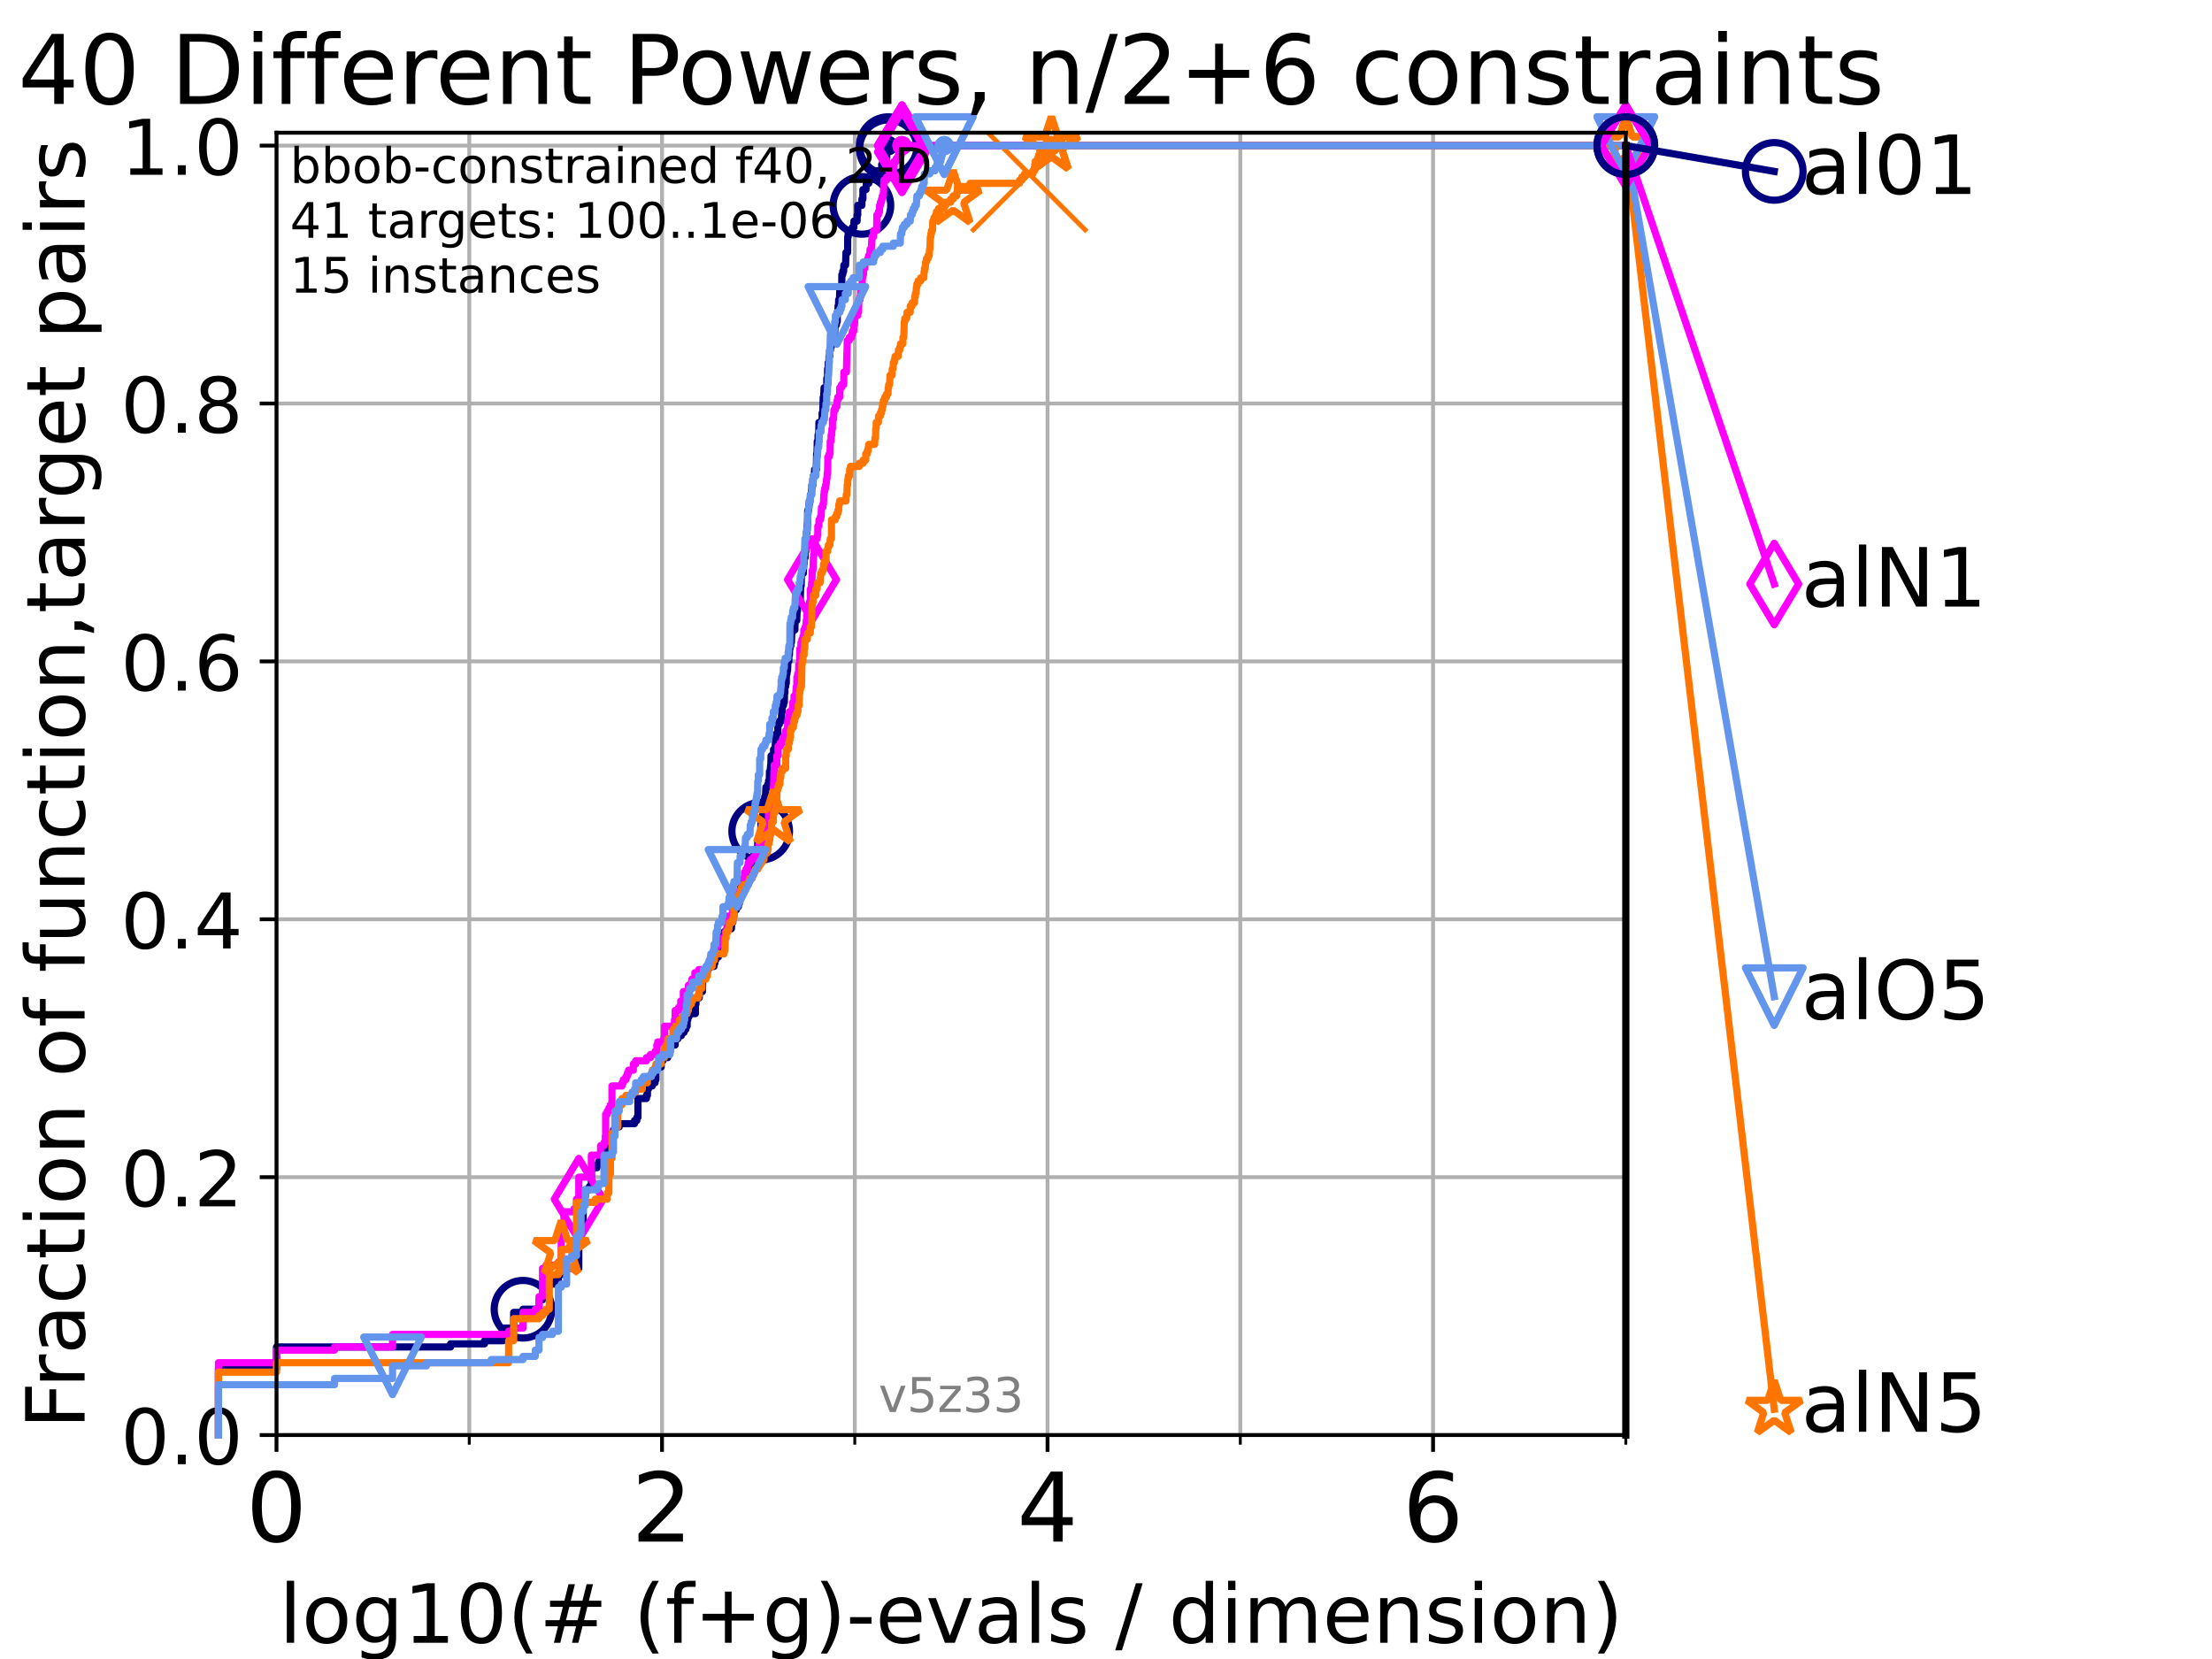 <?xml version="1.0" encoding="utf-8" standalone="no"?>
<!DOCTYPE svg PUBLIC "-//W3C//DTD SVG 1.1//EN"
  "http://www.w3.org/Graphics/SVG/1.1/DTD/svg11.dtd">
<!-- Created with matplotlib (https://matplotlib.org/) -->
<svg height="345.6pt" version="1.1" viewBox="0 0 460.8 345.6" width="460.8pt" xmlns="http://www.w3.org/2000/svg" xmlns:xlink="http://www.w3.org/1999/xlink">
 <defs>
  <style type="text/css">*{stroke-linecap:butt;stroke-linejoin:round;}</style>
 </defs>
 <g id="figure_1">
  <g id="patch_1">
   <path d="M 0 345.6 
L 460.8 345.6 
L 460.8 0 
L 0 0 
z
" style="fill:#ffffff;"/>
  </g>
  <g id="axes_1">
   <g id="patch_2">
    <path d="M 57.6 298.944 
L 338.688 298.944 
L 338.688 27.648 
L 57.6 27.648 
z
" style="fill:#ffffff;"/>
   </g>
   <g id="matplotlib.axis_1">
    <g id="xtick_1">
     <g id="line2d_1">
      <path clip-path="url(#p92352bcd1b)" d="M 57.6 298.944 
L 57.6 27.648 
" style="fill:none;stroke:#b0b0b0;stroke-linecap:square;stroke-width:0.8;"/>
     </g>
     <g id="line2d_2">
      <defs>
       <path d="M 0 0 
L 0 3.5 
" id="m52dd4b0a1e" style="stroke:#000000;stroke-width:0.8;"/>
      </defs>
      <g>
       <use style="stroke:#000000;stroke-width:0.8;" x="57.6" xlink:href="#m52dd4b0a1e" y="298.944"/>
      </g>
     </g>
     <g id="text_1">
      <!-- 0 -->
      <g transform="translate(51.237 321.141)scale(0.2 -0.2)">
       <defs>
        <path d="M 31.781 66.406 
Q 24.172 66.406 20.328 58.906 
Q 16.5 51.422 16.5 36.375 
Q 16.5 21.391 20.328 13.891 
Q 24.172 6.391 31.781 6.391 
Q 39.453 6.391 43.281 13.891 
Q 47.125 21.391 47.125 36.375 
Q 47.125 51.422 43.281 58.906 
Q 39.453 66.406 31.781 66.406 
z
M 31.781 74.219 
Q 44.047 74.219 50.516 64.516 
Q 56.984 54.828 56.984 36.375 
Q 56.984 17.969 50.516 8.266 
Q 44.047 -1.422 31.781 -1.422 
Q 19.531 -1.422 13.062 8.266 
Q 6.594 17.969 6.594 36.375 
Q 6.594 54.828 13.062 64.516 
Q 19.531 74.219 31.781 74.219 
z
" id="DejaVuSans-48"/>
       </defs>
       <use xlink:href="#DejaVuSans-48"/>
      </g>
     </g>
    </g>
    <g id="xtick_2">
     <g id="line2d_3">
      <path clip-path="url(#p92352bcd1b)" d="M 137.911 298.944 
L 137.911 27.648 
" style="fill:none;stroke:#b0b0b0;stroke-linecap:square;stroke-width:0.8;"/>
     </g>
     <g id="line2d_4">
      <g>
       <use style="stroke:#000000;stroke-width:0.8;" x="137.911" xlink:href="#m52dd4b0a1e" y="298.944"/>
      </g>
     </g>
     <g id="text_2">
      <!-- 2 -->
      <g transform="translate(131.548 321.141)scale(0.2 -0.2)">
       <defs>
        <path d="M 19.188 8.297 
L 53.609 8.297 
L 53.609 0 
L 7.328 0 
L 7.328 8.297 
Q 12.938 14.109 22.625 23.891 
Q 32.328 33.688 34.812 36.531 
Q 39.547 41.844 41.422 45.531 
Q 43.312 49.219 43.312 52.781 
Q 43.312 58.594 39.234 62.25 
Q 35.156 65.922 28.609 65.922 
Q 23.969 65.922 18.812 64.312 
Q 13.672 62.703 7.812 59.422 
L 7.812 69.391 
Q 13.766 71.781 18.938 73 
Q 24.125 74.219 28.422 74.219 
Q 39.75 74.219 46.484 68.547 
Q 53.219 62.891 53.219 53.422 
Q 53.219 48.922 51.531 44.891 
Q 49.859 40.875 45.406 35.406 
Q 44.188 33.984 37.641 27.219 
Q 31.109 20.453 19.188 8.297 
z
" id="DejaVuSans-50"/>
       </defs>
       <use xlink:href="#DejaVuSans-50"/>
      </g>
     </g>
    </g>
    <g id="xtick_3">
     <g id="line2d_5">
      <path clip-path="url(#p92352bcd1b)" d="M 218.222 298.944 
L 218.222 27.648 
" style="fill:none;stroke:#b0b0b0;stroke-linecap:square;stroke-width:0.8;"/>
     </g>
     <g id="line2d_6">
      <g>
       <use style="stroke:#000000;stroke-width:0.8;" x="218.222" xlink:href="#m52dd4b0a1e" y="298.944"/>
      </g>
     </g>
     <g id="text_3">
      <!-- 4 -->
      <g transform="translate(211.859 321.141)scale(0.2 -0.2)">
       <defs>
        <path d="M 37.797 64.312 
L 12.891 25.391 
L 37.797 25.391 
z
M 35.203 72.906 
L 47.609 72.906 
L 47.609 25.391 
L 58.016 25.391 
L 58.016 17.188 
L 47.609 17.188 
L 47.609 0 
L 37.797 0 
L 37.797 17.188 
L 4.891 17.188 
L 4.891 26.703 
z
" id="DejaVuSans-52"/>
       </defs>
       <use xlink:href="#DejaVuSans-52"/>
      </g>
     </g>
    </g>
    <g id="xtick_4">
     <g id="line2d_7">
      <path clip-path="url(#p92352bcd1b)" d="M 298.533 298.944 
L 298.533 27.648 
" style="fill:none;stroke:#b0b0b0;stroke-linecap:square;stroke-width:0.8;"/>
     </g>
     <g id="line2d_8">
      <g>
       <use style="stroke:#000000;stroke-width:0.8;" x="298.533" xlink:href="#m52dd4b0a1e" y="298.944"/>
      </g>
     </g>
     <g id="text_4">
      <!-- 6 -->
      <g transform="translate(292.17 321.141)scale(0.2 -0.2)">
       <defs>
        <path d="M 33.016 40.375 
Q 26.375 40.375 22.484 35.828 
Q 18.609 31.297 18.609 23.391 
Q 18.609 15.531 22.484 10.953 
Q 26.375 6.391 33.016 6.391 
Q 39.656 6.391 43.531 10.953 
Q 47.406 15.531 47.406 23.391 
Q 47.406 31.297 43.531 35.828 
Q 39.656 40.375 33.016 40.375 
z
M 52.594 71.297 
L 52.594 62.312 
Q 48.875 64.062 45.094 64.984 
Q 41.312 65.922 37.594 65.922 
Q 27.828 65.922 22.672 59.328 
Q 17.531 52.734 16.797 39.406 
Q 19.672 43.656 24.016 45.922 
Q 28.375 48.188 33.594 48.188 
Q 44.578 48.188 50.953 41.516 
Q 57.328 34.859 57.328 23.391 
Q 57.328 12.156 50.688 5.359 
Q 44.047 -1.422 33.016 -1.422 
Q 20.359 -1.422 13.672 8.266 
Q 6.984 17.969 6.984 36.375 
Q 6.984 53.656 15.188 63.938 
Q 23.391 74.219 37.203 74.219 
Q 40.922 74.219 44.703 73.484 
Q 48.484 72.75 52.594 71.297 
z
" id="DejaVuSans-54"/>
       </defs>
       <use xlink:href="#DejaVuSans-54"/>
      </g>
     </g>
    </g>
    <g id="xtick_5">
     <g id="line2d_9">
      <path clip-path="url(#p92352bcd1b)" d="M 97.755 298.944 
L 97.755 27.648 
" style="fill:none;stroke:#b0b0b0;stroke-linecap:square;stroke-width:0.8;"/>
     </g>
     <g id="line2d_10">
      <defs>
       <path d="M 0 0 
L 0 2 
" id="md321430b2b" style="stroke:#000000;stroke-width:0.6;"/>
      </defs>
      <g>
       <use style="stroke:#000000;stroke-width:0.6;" x="97.755" xlink:href="#md321430b2b" y="298.944"/>
      </g>
     </g>
    </g>
    <g id="xtick_6">
     <g id="line2d_11">
      <path clip-path="url(#p92352bcd1b)" d="M 178.066 298.944 
L 178.066 27.648 
" style="fill:none;stroke:#b0b0b0;stroke-linecap:square;stroke-width:0.8;"/>
     </g>
     <g id="line2d_12">
      <g>
       <use style="stroke:#000000;stroke-width:0.6;" x="178.066" xlink:href="#md321430b2b" y="298.944"/>
      </g>
     </g>
    </g>
    <g id="xtick_7">
     <g id="line2d_13">
      <path clip-path="url(#p92352bcd1b)" d="M 258.377 298.944 
L 258.377 27.648 
" style="fill:none;stroke:#b0b0b0;stroke-linecap:square;stroke-width:0.8;"/>
     </g>
     <g id="line2d_14">
      <g>
       <use style="stroke:#000000;stroke-width:0.6;" x="258.377" xlink:href="#md321430b2b" y="298.944"/>
      </g>
     </g>
    </g>
    <g id="xtick_8">
     <g id="line2d_15">
      <path clip-path="url(#p92352bcd1b)" d="M 338.688 298.944 
L 338.688 27.648 
" style="fill:none;stroke:#b0b0b0;stroke-linecap:square;stroke-width:0.8;"/>
     </g>
     <g id="line2d_16">
      <g>
       <use style="stroke:#000000;stroke-width:0.6;" x="338.688" xlink:href="#md321430b2b" y="298.944"/>
      </g>
     </g>
    </g>
    <g id="text_5">
     <!-- log10(# (f+g)-evals / dimension) -->
     <g transform="translate(58.145 342.218)scale(0.17 -0.17)">
      <defs>
       <path d="M 9.422 75.984 
L 18.406 75.984 
L 18.406 0 
L 9.422 0 
z
" id="DejaVuSans-108"/>
       <path d="M 30.609 48.391 
Q 23.391 48.391 19.188 42.75 
Q 14.984 37.109 14.984 27.297 
Q 14.984 17.484 19.156 11.844 
Q 23.344 6.203 30.609 6.203 
Q 37.797 6.203 41.984 11.859 
Q 46.188 17.531 46.188 27.297 
Q 46.188 37.016 41.984 42.703 
Q 37.797 48.391 30.609 48.391 
z
M 30.609 56 
Q 42.328 56 49.016 48.375 
Q 55.719 40.766 55.719 27.297 
Q 55.719 13.875 49.016 6.219 
Q 42.328 -1.422 30.609 -1.422 
Q 18.844 -1.422 12.172 6.219 
Q 5.516 13.875 5.516 27.297 
Q 5.516 40.766 12.172 48.375 
Q 18.844 56 30.609 56 
z
" id="DejaVuSans-111"/>
       <path d="M 45.406 27.984 
Q 45.406 37.75 41.375 43.109 
Q 37.359 48.484 30.078 48.484 
Q 22.859 48.484 18.828 43.109 
Q 14.797 37.75 14.797 27.984 
Q 14.797 18.266 18.828 12.891 
Q 22.859 7.516 30.078 7.516 
Q 37.359 7.516 41.375 12.891 
Q 45.406 18.266 45.406 27.984 
z
M 54.391 6.781 
Q 54.391 -7.172 48.188 -13.984 
Q 42 -20.797 29.203 -20.797 
Q 24.469 -20.797 20.266 -20.094 
Q 16.062 -19.391 12.109 -17.922 
L 12.109 -9.188 
Q 16.062 -11.328 19.922 -12.344 
Q 23.781 -13.375 27.781 -13.375 
Q 36.625 -13.375 41.016 -8.766 
Q 45.406 -4.156 45.406 5.172 
L 45.406 9.625 
Q 42.625 4.781 38.281 2.391 
Q 33.938 0 27.875 0 
Q 17.828 0 11.672 7.656 
Q 5.516 15.328 5.516 27.984 
Q 5.516 40.672 11.672 48.328 
Q 17.828 56 27.875 56 
Q 33.938 56 38.281 53.609 
Q 42.625 51.219 45.406 46.391 
L 45.406 54.688 
L 54.391 54.688 
z
" id="DejaVuSans-103"/>
       <path d="M 12.406 8.297 
L 28.516 8.297 
L 28.516 63.922 
L 10.984 60.406 
L 10.984 69.391 
L 28.422 72.906 
L 38.281 72.906 
L 38.281 8.297 
L 54.391 8.297 
L 54.391 0 
L 12.406 0 
z
" id="DejaVuSans-49"/>
       <path d="M 31 75.875 
Q 24.469 64.656 21.281 53.656 
Q 18.109 42.672 18.109 31.391 
Q 18.109 20.125 21.312 9.062 
Q 24.516 -2 31 -13.188 
L 23.188 -13.188 
Q 15.875 -1.703 12.234 9.375 
Q 8.594 20.453 8.594 31.391 
Q 8.594 42.281 12.203 53.312 
Q 15.828 64.359 23.188 75.875 
z
" id="DejaVuSans-40"/>
       <path d="M 51.125 44 
L 36.922 44 
L 32.812 27.688 
L 47.125 27.688 
z
M 43.797 71.781 
L 38.719 51.516 
L 52.984 51.516 
L 58.109 71.781 
L 65.922 71.781 
L 60.891 51.516 
L 76.125 51.516 
L 76.125 44 
L 58.984 44 
L 54.984 27.688 
L 70.516 27.688 
L 70.516 20.219 
L 53.078 20.219 
L 48 0 
L 40.188 0 
L 45.219 20.219 
L 30.906 20.219 
L 25.875 0 
L 18.016 0 
L 23.094 20.219 
L 7.719 20.219 
L 7.719 27.688 
L 24.906 27.688 
L 29 44 
L 13.281 44 
L 13.281 51.516 
L 30.906 51.516 
L 35.891 71.781 
z
" id="DejaVuSans-35"/>
       <path id="DejaVuSans-32"/>
       <path d="M 37.109 75.984 
L 37.109 68.5 
L 28.516 68.5 
Q 23.688 68.5 21.797 66.547 
Q 19.922 64.594 19.922 59.516 
L 19.922 54.688 
L 34.719 54.688 
L 34.719 47.703 
L 19.922 47.703 
L 19.922 0 
L 10.891 0 
L 10.891 47.703 
L 2.297 47.703 
L 2.297 54.688 
L 10.891 54.688 
L 10.891 58.5 
Q 10.891 67.625 15.141 71.797 
Q 19.391 75.984 28.609 75.984 
z
" id="DejaVuSans-102"/>
       <path d="M 46 62.703 
L 46 35.5 
L 73.188 35.5 
L 73.188 27.203 
L 46 27.203 
L 46 0 
L 37.797 0 
L 37.797 27.203 
L 10.594 27.203 
L 10.594 35.5 
L 37.797 35.5 
L 37.797 62.703 
z
" id="DejaVuSans-43"/>
       <path d="M 8.016 75.875 
L 15.828 75.875 
Q 23.141 64.359 26.781 53.312 
Q 30.422 42.281 30.422 31.391 
Q 30.422 20.453 26.781 9.375 
Q 23.141 -1.703 15.828 -13.188 
L 8.016 -13.188 
Q 14.5 -2 17.703 9.062 
Q 20.906 20.125 20.906 31.391 
Q 20.906 42.672 17.703 53.656 
Q 14.5 64.656 8.016 75.875 
z
" id="DejaVuSans-41"/>
       <path d="M 4.891 31.391 
L 31.203 31.391 
L 31.203 23.391 
L 4.891 23.391 
z
" id="DejaVuSans-45"/>
       <path d="M 56.203 29.594 
L 56.203 25.203 
L 14.891 25.203 
Q 15.484 15.922 20.484 11.062 
Q 25.484 6.203 34.422 6.203 
Q 39.594 6.203 44.453 7.469 
Q 49.312 8.734 54.109 11.281 
L 54.109 2.781 
Q 49.266 0.734 44.188 -0.344 
Q 39.109 -1.422 33.891 -1.422 
Q 20.797 -1.422 13.156 6.188 
Q 5.516 13.812 5.516 26.812 
Q 5.516 40.234 12.766 48.109 
Q 20.016 56 32.328 56 
Q 43.359 56 49.781 48.891 
Q 56.203 41.797 56.203 29.594 
z
M 47.219 32.234 
Q 47.125 39.594 43.094 43.984 
Q 39.062 48.391 32.422 48.391 
Q 24.906 48.391 20.391 44.141 
Q 15.875 39.891 15.188 32.172 
z
" id="DejaVuSans-101"/>
       <path d="M 2.984 54.688 
L 12.5 54.688 
L 29.594 8.797 
L 46.688 54.688 
L 56.203 54.688 
L 35.688 0 
L 23.484 0 
z
" id="DejaVuSans-118"/>
       <path d="M 34.281 27.484 
Q 23.391 27.484 19.188 25 
Q 14.984 22.516 14.984 16.5 
Q 14.984 11.719 18.141 8.906 
Q 21.297 6.109 26.703 6.109 
Q 34.188 6.109 38.703 11.406 
Q 43.219 16.703 43.219 25.484 
L 43.219 27.484 
z
M 52.203 31.203 
L 52.203 0 
L 43.219 0 
L 43.219 8.297 
Q 40.141 3.328 35.547 0.953 
Q 30.953 -1.422 24.312 -1.422 
Q 15.922 -1.422 10.953 3.297 
Q 6 8.016 6 15.922 
Q 6 25.141 12.172 29.828 
Q 18.359 34.516 30.609 34.516 
L 43.219 34.516 
L 43.219 35.406 
Q 43.219 41.609 39.141 45 
Q 35.062 48.391 27.688 48.391 
Q 23 48.391 18.547 47.266 
Q 14.109 46.141 10.016 43.891 
L 10.016 52.203 
Q 14.938 54.109 19.578 55.047 
Q 24.219 56 28.609 56 
Q 40.484 56 46.344 49.844 
Q 52.203 43.703 52.203 31.203 
z
" id="DejaVuSans-97"/>
       <path d="M 44.281 53.078 
L 44.281 44.578 
Q 40.484 46.531 36.375 47.5 
Q 32.281 48.484 27.875 48.484 
Q 21.188 48.484 17.844 46.438 
Q 14.5 44.391 14.5 40.281 
Q 14.5 37.156 16.891 35.375 
Q 19.281 33.594 26.516 31.984 
L 29.594 31.297 
Q 39.156 29.25 43.188 25.516 
Q 47.219 21.781 47.219 15.094 
Q 47.219 7.469 41.188 3.016 
Q 35.156 -1.422 24.609 -1.422 
Q 20.219 -1.422 15.453 -0.562 
Q 10.688 0.297 5.422 2 
L 5.422 11.281 
Q 10.406 8.688 15.234 7.391 
Q 20.062 6.109 24.812 6.109 
Q 31.156 6.109 34.562 8.281 
Q 37.984 10.453 37.984 14.406 
Q 37.984 18.062 35.516 20.016 
Q 33.062 21.969 24.703 23.781 
L 21.578 24.516 
Q 13.234 26.266 9.516 29.906 
Q 5.812 33.547 5.812 39.891 
Q 5.812 47.609 11.281 51.797 
Q 16.75 56 26.812 56 
Q 31.781 56 36.172 55.266 
Q 40.578 54.547 44.281 53.078 
z
" id="DejaVuSans-115"/>
       <path d="M 25.391 72.906 
L 33.688 72.906 
L 8.297 -9.281 
L 0 -9.281 
z
" id="DejaVuSans-47"/>
       <path d="M 45.406 46.391 
L 45.406 75.984 
L 54.391 75.984 
L 54.391 0 
L 45.406 0 
L 45.406 8.203 
Q 42.578 3.328 38.25 0.953 
Q 33.938 -1.422 27.875 -1.422 
Q 17.969 -1.422 11.734 6.484 
Q 5.516 14.406 5.516 27.297 
Q 5.516 40.188 11.734 48.094 
Q 17.969 56 27.875 56 
Q 33.938 56 38.25 53.625 
Q 42.578 51.266 45.406 46.391 
z
M 14.797 27.297 
Q 14.797 17.391 18.875 11.75 
Q 22.953 6.109 30.078 6.109 
Q 37.203 6.109 41.297 11.75 
Q 45.406 17.391 45.406 27.297 
Q 45.406 37.203 41.297 42.844 
Q 37.203 48.484 30.078 48.484 
Q 22.953 48.484 18.875 42.844 
Q 14.797 37.203 14.797 27.297 
z
" id="DejaVuSans-100"/>
       <path d="M 9.422 54.688 
L 18.406 54.688 
L 18.406 0 
L 9.422 0 
z
M 9.422 75.984 
L 18.406 75.984 
L 18.406 64.594 
L 9.422 64.594 
z
" id="DejaVuSans-105"/>
       <path d="M 52 44.188 
Q 55.375 50.25 60.062 53.125 
Q 64.75 56 71.094 56 
Q 79.641 56 84.281 50.016 
Q 88.922 44.047 88.922 33.016 
L 88.922 0 
L 79.891 0 
L 79.891 32.719 
Q 79.891 40.578 77.094 44.375 
Q 74.312 48.188 68.609 48.188 
Q 61.625 48.188 57.562 43.547 
Q 53.516 38.922 53.516 30.906 
L 53.516 0 
L 44.484 0 
L 44.484 32.719 
Q 44.484 40.625 41.703 44.406 
Q 38.922 48.188 33.109 48.188 
Q 26.219 48.188 22.156 43.531 
Q 18.109 38.875 18.109 30.906 
L 18.109 0 
L 9.078 0 
L 9.078 54.688 
L 18.109 54.688 
L 18.109 46.188 
Q 21.188 51.219 25.484 53.609 
Q 29.781 56 35.688 56 
Q 41.656 56 45.828 52.969 
Q 50 49.953 52 44.188 
z
" id="DejaVuSans-109"/>
       <path d="M 54.891 33.016 
L 54.891 0 
L 45.906 0 
L 45.906 32.719 
Q 45.906 40.484 42.875 44.328 
Q 39.844 48.188 33.797 48.188 
Q 26.516 48.188 22.312 43.547 
Q 18.109 38.922 18.109 30.906 
L 18.109 0 
L 9.078 0 
L 9.078 54.688 
L 18.109 54.688 
L 18.109 46.188 
Q 21.344 51.125 25.703 53.562 
Q 30.078 56 35.797 56 
Q 45.219 56 50.047 50.172 
Q 54.891 44.344 54.891 33.016 
z
" id="DejaVuSans-110"/>
      </defs>
      <use xlink:href="#DejaVuSans-108"/>
      <use x="27.783" xlink:href="#DejaVuSans-111"/>
      <use x="88.965" xlink:href="#DejaVuSans-103"/>
      <use x="152.441" xlink:href="#DejaVuSans-49"/>
      <use x="216.064" xlink:href="#DejaVuSans-48"/>
      <use x="279.688" xlink:href="#DejaVuSans-40"/>
      <use x="318.701" xlink:href="#DejaVuSans-35"/>
      <use x="402.49" xlink:href="#DejaVuSans-32"/>
      <use x="434.277" xlink:href="#DejaVuSans-40"/>
      <use x="473.291" xlink:href="#DejaVuSans-102"/>
      <use x="508.496" xlink:href="#DejaVuSans-43"/>
      <use x="592.285" xlink:href="#DejaVuSans-103"/>
      <use x="655.762" xlink:href="#DejaVuSans-41"/>
      <use x="694.775" xlink:href="#DejaVuSans-45"/>
      <use x="730.859" xlink:href="#DejaVuSans-101"/>
      <use x="792.383" xlink:href="#DejaVuSans-118"/>
      <use x="851.562" xlink:href="#DejaVuSans-97"/>
      <use x="912.842" xlink:href="#DejaVuSans-108"/>
      <use x="940.625" xlink:href="#DejaVuSans-115"/>
      <use x="992.725" xlink:href="#DejaVuSans-32"/>
      <use x="1024.512" xlink:href="#DejaVuSans-47"/>
      <use x="1058.203" xlink:href="#DejaVuSans-32"/>
      <use x="1089.99" xlink:href="#DejaVuSans-100"/>
      <use x="1153.467" xlink:href="#DejaVuSans-105"/>
      <use x="1181.25" xlink:href="#DejaVuSans-109"/>
      <use x="1278.662" xlink:href="#DejaVuSans-101"/>
      <use x="1340.186" xlink:href="#DejaVuSans-110"/>
      <use x="1403.564" xlink:href="#DejaVuSans-115"/>
      <use x="1455.664" xlink:href="#DejaVuSans-105"/>
      <use x="1483.447" xlink:href="#DejaVuSans-111"/>
      <use x="1544.629" xlink:href="#DejaVuSans-110"/>
      <use x="1608.008" xlink:href="#DejaVuSans-41"/>
     </g>
    </g>
   </g>
   <g id="matplotlib.axis_2">
    <g id="ytick_1">
     <g id="line2d_17">
      <path clip-path="url(#p92352bcd1b)" d="M 57.6 298.944 
L 338.688 298.944 
" style="fill:none;stroke:#b0b0b0;stroke-linecap:square;stroke-width:0.8;"/>
     </g>
     <g id="line2d_18">
      <defs>
       <path d="M 0 0 
L -3.5 0 
" id="m8f3f20cebd" style="stroke:#000000;stroke-width:0.8;"/>
      </defs>
      <g>
       <use style="stroke:#000000;stroke-width:0.8;" x="57.6" xlink:href="#m8f3f20cebd" y="298.944"/>
      </g>
     </g>
     <g id="text_6">
      <!-- 0.0 -->
      <g transform="translate(25.155 305.023)scale(0.16 -0.16)">
       <defs>
        <path d="M 10.688 12.406 
L 21 12.406 
L 21 0 
L 10.688 0 
z
" id="DejaVuSans-46"/>
       </defs>
       <use xlink:href="#DejaVuSans-48"/>
       <use x="63.623" xlink:href="#DejaVuSans-46"/>
       <use x="95.41" xlink:href="#DejaVuSans-48"/>
      </g>
     </g>
    </g>
    <g id="ytick_2">
     <g id="line2d_19">
      <path clip-path="url(#p92352bcd1b)" d="M 57.6 245.222 
L 338.688 245.222 
" style="fill:none;stroke:#b0b0b0;stroke-linecap:square;stroke-width:0.8;"/>
     </g>
     <g id="line2d_20">
      <g>
       <use style="stroke:#000000;stroke-width:0.8;" x="57.6" xlink:href="#m8f3f20cebd" y="245.222"/>
      </g>
     </g>
     <g id="text_7">
      <!-- 0.2 -->
      <g transform="translate(25.155 251.301)scale(0.16 -0.16)">
       <use xlink:href="#DejaVuSans-48"/>
       <use x="63.623" xlink:href="#DejaVuSans-46"/>
       <use x="95.41" xlink:href="#DejaVuSans-50"/>
      </g>
     </g>
    </g>
    <g id="ytick_3">
     <g id="line2d_21">
      <path clip-path="url(#p92352bcd1b)" d="M 57.6 191.5 
L 338.688 191.5 
" style="fill:none;stroke:#b0b0b0;stroke-linecap:square;stroke-width:0.8;"/>
     </g>
     <g id="line2d_22">
      <g>
       <use style="stroke:#000000;stroke-width:0.8;" x="57.6" xlink:href="#m8f3f20cebd" y="191.5"/>
      </g>
     </g>
     <g id="text_8">
      <!-- 0.4 -->
      <g transform="translate(25.155 197.579)scale(0.16 -0.16)">
       <use xlink:href="#DejaVuSans-48"/>
       <use x="63.623" xlink:href="#DejaVuSans-46"/>
       <use x="95.41" xlink:href="#DejaVuSans-52"/>
      </g>
     </g>
    </g>
    <g id="ytick_4">
     <g id="line2d_23">
      <path clip-path="url(#p92352bcd1b)" d="M 57.6 137.778 
L 338.688 137.778 
" style="fill:none;stroke:#b0b0b0;stroke-linecap:square;stroke-width:0.8;"/>
     </g>
     <g id="line2d_24">
      <g>
       <use style="stroke:#000000;stroke-width:0.8;" x="57.6" xlink:href="#m8f3f20cebd" y="137.778"/>
      </g>
     </g>
     <g id="text_9">
      <!-- 0.6 -->
      <g transform="translate(25.155 143.857)scale(0.16 -0.16)">
       <use xlink:href="#DejaVuSans-48"/>
       <use x="63.623" xlink:href="#DejaVuSans-46"/>
       <use x="95.41" xlink:href="#DejaVuSans-54"/>
      </g>
     </g>
    </g>
    <g id="ytick_5">
     <g id="line2d_25">
      <path clip-path="url(#p92352bcd1b)" d="M 57.6 84.056 
L 338.688 84.056 
" style="fill:none;stroke:#b0b0b0;stroke-linecap:square;stroke-width:0.8;"/>
     </g>
     <g id="line2d_26">
      <g>
       <use style="stroke:#000000;stroke-width:0.8;" x="57.6" xlink:href="#m8f3f20cebd" y="84.056"/>
      </g>
     </g>
     <g id="text_10">
      <!-- 0.8 -->
      <g transform="translate(25.155 90.135)scale(0.16 -0.16)">
       <defs>
        <path d="M 31.781 34.625 
Q 24.75 34.625 20.719 30.859 
Q 16.703 27.094 16.703 20.516 
Q 16.703 13.922 20.719 10.156 
Q 24.75 6.391 31.781 6.391 
Q 38.812 6.391 42.859 10.172 
Q 46.922 13.969 46.922 20.516 
Q 46.922 27.094 42.891 30.859 
Q 38.875 34.625 31.781 34.625 
z
M 21.922 38.812 
Q 15.578 40.375 12.031 44.719 
Q 8.5 49.078 8.5 55.328 
Q 8.5 64.062 14.719 69.141 
Q 20.953 74.219 31.781 74.219 
Q 42.672 74.219 48.875 69.141 
Q 55.078 64.062 55.078 55.328 
Q 55.078 49.078 51.531 44.719 
Q 48 40.375 41.703 38.812 
Q 48.828 37.156 52.797 32.312 
Q 56.781 27.484 56.781 20.516 
Q 56.781 9.906 50.312 4.234 
Q 43.844 -1.422 31.781 -1.422 
Q 19.734 -1.422 13.25 4.234 
Q 6.781 9.906 6.781 20.516 
Q 6.781 27.484 10.781 32.312 
Q 14.797 37.156 21.922 38.812 
z
M 18.312 54.391 
Q 18.312 48.734 21.844 45.562 
Q 25.391 42.391 31.781 42.391 
Q 38.141 42.391 41.719 45.562 
Q 45.312 48.734 45.312 54.391 
Q 45.312 60.062 41.719 63.234 
Q 38.141 66.406 31.781 66.406 
Q 25.391 66.406 21.844 63.234 
Q 18.312 60.062 18.312 54.391 
z
" id="DejaVuSans-56"/>
       </defs>
       <use xlink:href="#DejaVuSans-48"/>
       <use x="63.623" xlink:href="#DejaVuSans-46"/>
       <use x="95.41" xlink:href="#DejaVuSans-56"/>
      </g>
     </g>
    </g>
    <g id="ytick_6">
     <g id="line2d_27">
      <path clip-path="url(#p92352bcd1b)" d="M 57.6 30.334 
L 338.688 30.334 
" style="fill:none;stroke:#b0b0b0;stroke-linecap:square;stroke-width:0.8;"/>
     </g>
     <g id="line2d_28">
      <g>
       <use style="stroke:#000000;stroke-width:0.8;" x="57.6" xlink:href="#m8f3f20cebd" y="30.334"/>
      </g>
     </g>
     <g id="text_11">
      <!-- 1.0 -->
      <g transform="translate(25.155 36.413)scale(0.16 -0.16)">
       <use xlink:href="#DejaVuSans-49"/>
       <use x="63.623" xlink:href="#DejaVuSans-46"/>
       <use x="95.41" xlink:href="#DejaVuSans-48"/>
      </g>
     </g>
    </g>
    <g id="text_12">
     <!-- Fraction of function,target pairs -->
     <g transform="translate(17.62 297.681)rotate(-90)scale(0.17 -0.17)">
      <defs>
       <path d="M 9.812 72.906 
L 51.703 72.906 
L 51.703 64.594 
L 19.672 64.594 
L 19.672 43.109 
L 48.578 43.109 
L 48.578 34.812 
L 19.672 34.812 
L 19.672 0 
L 9.812 0 
z
" id="DejaVuSans-70"/>
       <path d="M 41.109 46.297 
Q 39.594 47.172 37.812 47.578 
Q 36.031 48 33.891 48 
Q 26.266 48 22.188 43.047 
Q 18.109 38.094 18.109 28.812 
L 18.109 0 
L 9.078 0 
L 9.078 54.688 
L 18.109 54.688 
L 18.109 46.188 
Q 20.953 51.172 25.484 53.578 
Q 30.031 56 36.531 56 
Q 37.453 56 38.578 55.875 
Q 39.703 55.766 41.062 55.516 
z
" id="DejaVuSans-114"/>
       <path d="M 48.781 52.594 
L 48.781 44.188 
Q 44.969 46.297 41.141 47.344 
Q 37.312 48.391 33.406 48.391 
Q 24.656 48.391 19.812 42.844 
Q 14.984 37.312 14.984 27.297 
Q 14.984 17.281 19.812 11.734 
Q 24.656 6.203 33.406 6.203 
Q 37.312 6.203 41.141 7.25 
Q 44.969 8.297 48.781 10.406 
L 48.781 2.094 
Q 45.016 0.344 40.984 -0.531 
Q 36.969 -1.422 32.422 -1.422 
Q 20.062 -1.422 12.781 6.344 
Q 5.516 14.109 5.516 27.297 
Q 5.516 40.672 12.859 48.328 
Q 20.219 56 33.016 56 
Q 37.156 56 41.109 55.141 
Q 45.062 54.297 48.781 52.594 
z
" id="DejaVuSans-99"/>
       <path d="M 18.312 70.219 
L 18.312 54.688 
L 36.812 54.688 
L 36.812 47.703 
L 18.312 47.703 
L 18.312 18.016 
Q 18.312 11.328 20.141 9.422 
Q 21.969 7.516 27.594 7.516 
L 36.812 7.516 
L 36.812 0 
L 27.594 0 
Q 17.188 0 13.234 3.875 
Q 9.281 7.766 9.281 18.016 
L 9.281 47.703 
L 2.688 47.703 
L 2.688 54.688 
L 9.281 54.688 
L 9.281 70.219 
z
" id="DejaVuSans-116"/>
       <path d="M 8.5 21.578 
L 8.5 54.688 
L 17.484 54.688 
L 17.484 21.922 
Q 17.484 14.156 20.5 10.266 
Q 23.531 6.391 29.594 6.391 
Q 36.859 6.391 41.078 11.031 
Q 45.312 15.672 45.312 23.688 
L 45.312 54.688 
L 54.297 54.688 
L 54.297 0 
L 45.312 0 
L 45.312 8.406 
Q 42.047 3.422 37.719 1 
Q 33.406 -1.422 27.688 -1.422 
Q 18.266 -1.422 13.375 4.438 
Q 8.5 10.297 8.5 21.578 
z
M 31.109 56 
z
" id="DejaVuSans-117"/>
       <path d="M 11.719 12.406 
L 22.016 12.406 
L 22.016 4 
L 14.016 -11.625 
L 7.719 -11.625 
L 11.719 4 
z
" id="DejaVuSans-44"/>
       <path d="M 18.109 8.203 
L 18.109 -20.797 
L 9.078 -20.797 
L 9.078 54.688 
L 18.109 54.688 
L 18.109 46.391 
Q 20.953 51.266 25.266 53.625 
Q 29.594 56 35.594 56 
Q 45.562 56 51.781 48.094 
Q 58.016 40.188 58.016 27.297 
Q 58.016 14.406 51.781 6.484 
Q 45.562 -1.422 35.594 -1.422 
Q 29.594 -1.422 25.266 0.953 
Q 20.953 3.328 18.109 8.203 
z
M 48.688 27.297 
Q 48.688 37.203 44.609 42.844 
Q 40.531 48.484 33.406 48.484 
Q 26.266 48.484 22.188 42.844 
Q 18.109 37.203 18.109 27.297 
Q 18.109 17.391 22.188 11.75 
Q 26.266 6.109 33.406 6.109 
Q 40.531 6.109 44.609 11.75 
Q 48.688 17.391 48.688 27.297 
z
" id="DejaVuSans-112"/>
      </defs>
      <use xlink:href="#DejaVuSans-70"/>
      <use x="50.27" xlink:href="#DejaVuSans-114"/>
      <use x="91.383" xlink:href="#DejaVuSans-97"/>
      <use x="152.662" xlink:href="#DejaVuSans-99"/>
      <use x="207.643" xlink:href="#DejaVuSans-116"/>
      <use x="246.852" xlink:href="#DejaVuSans-105"/>
      <use x="274.635" xlink:href="#DejaVuSans-111"/>
      <use x="335.816" xlink:href="#DejaVuSans-110"/>
      <use x="399.195" xlink:href="#DejaVuSans-32"/>
      <use x="430.982" xlink:href="#DejaVuSans-111"/>
      <use x="492.164" xlink:href="#DejaVuSans-102"/>
      <use x="527.369" xlink:href="#DejaVuSans-32"/>
      <use x="559.156" xlink:href="#DejaVuSans-102"/>
      <use x="594.361" xlink:href="#DejaVuSans-117"/>
      <use x="657.74" xlink:href="#DejaVuSans-110"/>
      <use x="721.119" xlink:href="#DejaVuSans-99"/>
      <use x="776.1" xlink:href="#DejaVuSans-116"/>
      <use x="815.309" xlink:href="#DejaVuSans-105"/>
      <use x="843.092" xlink:href="#DejaVuSans-111"/>
      <use x="904.273" xlink:href="#DejaVuSans-110"/>
      <use x="967.652" xlink:href="#DejaVuSans-44"/>
      <use x="999.439" xlink:href="#DejaVuSans-116"/>
      <use x="1038.648" xlink:href="#DejaVuSans-97"/>
      <use x="1099.928" xlink:href="#DejaVuSans-114"/>
      <use x="1139.291" xlink:href="#DejaVuSans-103"/>
      <use x="1202.768" xlink:href="#DejaVuSans-101"/>
      <use x="1264.291" xlink:href="#DejaVuSans-116"/>
      <use x="1303.5" xlink:href="#DejaVuSans-32"/>
      <use x="1335.287" xlink:href="#DejaVuSans-112"/>
      <use x="1398.764" xlink:href="#DejaVuSans-97"/>
      <use x="1460.043" xlink:href="#DejaVuSans-105"/>
      <use x="1487.826" xlink:href="#DejaVuSans-114"/>
      <use x="1528.939" xlink:href="#DejaVuSans-115"/>
     </g>
    </g>
   </g>
   <g id="line2d_29">
    <defs>
     <path d="M 0 1.5 
C 0.398 1.5 0.779 1.342 1.061 1.061 
C 1.342 0.779 1.5 0.398 1.5 0 
C 1.5 -0.398 1.342 -0.779 1.061 -1.061 
C 0.779 -1.342 0.398 -1.5 0 -1.5 
C -0.398 -1.5 -0.779 -1.342 -1.061 -1.061 
C -1.342 -0.779 -1.5 -0.398 -1.5 0 
C -1.5 0.398 -1.342 0.779 -1.061 1.061 
C -0.779 1.342 -0.398 1.5 0 1.5 
z
" id="mbbabe9d034" style="stroke:#000080;"/>
    </defs>
    <g>
     <use style="fill:#000080;stroke:#000080;" x="185.056" xlink:href="#mbbabe9d034" y="30.334"/>
     <use style="fill:#000080;stroke:#000080;" x="185.056" xlink:href="#mbbabe9d034" y="30.334"/>
    </g>
   </g>
   <g id="line2d_30">
    <path d="M 45.512 298.944 
L 45.512 285.186 
L 57.6 285.186 
L 57.6 280.6 
L 93.864 280.6 
L 93.864 279.945 
L 100.935 279.945 
L 100.935 279.29 
L 104.826 279.29 
L 104.826 276.669 
L 107.009 276.669 
L 107.009 273.393 
L 108.949 273.393 
L 108.949 272.738 
L 112.281 272.738 
L 112.281 270.773 
L 113.023 270.773 
L 113.023 267.497 
L 115.711 267.497 
L 115.711 266.842 
L 116.323 266.842 
L 116.323 265.532 
L 116.914 265.532 
L 116.914 264.876 
L 117.486 264.876 
L 117.486 264.221 
L 120.572 264.221 
L 120.572 255.049 
L 121.49 255.049 
L 121.49 249.153 
L 121.931 249.153 
L 121.931 247.843 
L 122.782 247.843 
L 122.782 247.187 
L 123.193 247.187 
L 123.193 243.257 
L 124.369 243.257 
L 124.369 242.601 
L 124.744 242.601 
L 124.744 241.946 
L 125.823 241.946 
L 125.823 241.291 
L 126.168 241.291 
L 126.168 236.705 
L 127.485 236.705 
L 127.485 236.05 
L 127.799 236.05 
L 127.799 235.395 
L 128.108 235.395 
L 128.108 234.74 
L 129.002 234.74 
L 129.002 234.085 
L 132.182 234.085 
L 132.182 233.429 
L 132.66 233.429 
L 132.66 232.774 
L 132.894 232.774 
L 132.894 228.843 
L 134.661 228.843 
L 134.661 228.188 
L 134.87 228.188 
L 134.87 226.878 
L 135.077 226.878 
L 135.077 226.223 
L 135.879 226.223 
L 135.879 225.568 
L 136.457 225.568 
L 136.457 224.912 
L 136.645 224.912 
L 136.645 222.292 
L 137.736 222.292 
L 137.736 220.982 
L 138.084 220.982 
L 138.084 220.326 
L 139.091 220.326 
L 139.091 219.016 
L 139.573 219.016 
L 139.573 217.706 
L 140.649 217.706 
L 140.649 216.396 
L 141.235 216.396 
L 141.235 215.74 
L 141.941 215.74 
L 141.941 215.085 
L 142.486 215.085 
L 142.486 214.43 
L 142.884 214.43 
L 142.884 213.775 
L 143.144 213.775 
L 143.144 212.465 
L 143.273 212.465 
L 143.273 211.81 
L 143.528 211.81 
L 143.528 211.154 
L 144.865 211.154 
L 144.865 209.189 
L 144.982 209.189 
L 144.982 207.879 
L 145.666 207.879 
L 145.666 206.568 
L 146.324 206.568 
L 146.431 202.638 
L 147.062 202.638 
L 147.062 201.982 
L 147.57 201.982 
L 147.57 201.327 
L 148.733 201.327 
L 148.733 200.672 
L 148.92 200.672 
L 148.92 200.017 
L 149.104 200.017 
L 149.104 199.362 
L 149.647 199.362 
L 149.647 198.707 
L 149.824 198.707 
L 149.824 198.052 
L 150.086 198.052 
L 150.086 197.396 
L 150.344 197.396 
L 150.344 196.741 
L 150.599 196.741 
L 150.683 194.776 
L 150.85 194.776 
L 150.85 194.121 
L 151.422 194.121 
L 151.422 193.465 
L 152.36 193.465 
L 152.436 192.155 
L 152.662 192.155 
L 152.662 190.845 
L 152.885 190.845 
L 152.885 189.535 
L 153.395 189.535 
L 153.395 188.879 
L 153.82 188.879 
L 153.82 188.224 
L 154.029 188.224 
L 154.029 186.914 
L 154.167 186.914 
L 154.236 184.949 
L 155.425 184.949 
L 155.489 183.638 
L 155.552 183.638 
L 155.552 182.983 
L 155.804 182.983 
L 155.804 182.328 
L 156.114 182.328 
L 156.175 181.018 
L 156.358 181.018 
L 156.358 179.707 
L 156.718 179.707 
L 156.718 179.052 
L 157.012 179.052 
L 157.07 177.087 
L 157.81 177.087 
L 157.865 175.121 
L 157.976 175.121 
L 157.976 174.466 
L 158.466 174.466 
L 158.519 171.191 
L 158.679 171.191 
L 158.679 170.535 
L 158.837 170.535 
L 158.942 169.225 
L 159.15 169.225 
L 159.15 166.604 
L 159.304 166.604 
L 159.304 165.949 
L 159.457 165.949 
L 159.558 163.984 
L 159.956 163.984 
L 159.956 163.329 
L 160.103 163.329 
L 160.103 162.674 
L 160.249 162.674 
L 160.298 160.708 
L 160.442 160.708 
L 160.538 159.398 
L 160.585 159.398 
L 160.633 157.432 
L 161.146 157.432 
L 161.146 156.122 
L 161.466 156.122 
L 161.556 154.157 
L 161.69 154.157 
L 161.735 152.846 
L 162.043 152.846 
L 162.043 150.881 
L 162.346 150.881 
L 162.346 150.226 
L 162.771 150.226 
L 162.854 148.26 
L 162.938 148.26 
L 162.979 146.95 
L 163.226 146.95 
L 163.226 146.295 
L 163.389 146.295 
L 163.429 144.33 
L 163.51 144.33 
L 163.51 143.019 
L 163.67 143.019 
L 163.67 142.364 
L 163.789 142.364 
L 163.828 140.399 
L 163.946 140.399 
L 163.946 139.743 
L 164.063 139.743 
L 164.141 137.778 
L 164.334 137.778 
L 164.334 136.468 
L 164.448 136.468 
L 164.486 135.157 
L 164.562 135.157 
L 164.562 134.502 
L 164.75 134.502 
L 164.75 133.847 
L 164.862 133.847 
L 164.936 131.882 
L 165.01 131.882 
L 165.01 131.227 
L 165.59 131.227 
L 165.626 129.261 
L 165.978 129.261 
L 166.048 127.296 
L 166.117 127.296 
L 166.117 125.985 
L 166.46 125.985 
L 166.46 125.33 
L 166.696 125.33 
L 166.796 122.055 
L 166.895 122.055 
L 166.962 119.434 
L 167.353 119.434 
L 167.417 117.469 
L 167.513 117.469 
L 167.513 116.158 
L 167.735 116.158 
L 167.735 114.848 
L 167.861 114.848 
L 167.861 113.538 
L 167.986 113.538 
L 167.986 110.917 
L 168.11 110.917 
L 168.202 108.952 
L 168.233 108.952 
L 168.263 106.331 
L 168.446 106.331 
L 168.537 105.021 
L 168.597 105.021 
L 168.597 104.366 
L 168.776 104.366 
L 168.835 103.055 
L 169.012 103.055 
L 169.1 101.745 
L 169.129 101.745 
L 169.129 101.09 
L 169.331 101.09 
L 169.331 99.78 
L 169.446 99.78 
L 169.446 99.124 
L 169.645 99.124 
L 169.702 97.814 
L 170.064 97.814 
L 170.119 94.538 
L 170.201 94.538 
L 170.256 91.918 
L 170.419 91.918 
L 170.419 90.608 
L 170.554 90.608 
L 170.607 87.987 
L 171.264 87.987 
L 171.264 86.022 
L 171.392 86.022 
L 171.494 82.746 
L 171.595 82.746 
L 171.671 80.78 
L 172.24 80.78 
L 172.24 78.815 
L 172.386 78.815 
L 172.41 76.849 
L 172.53 76.849 
L 172.53 75.539 
L 172.697 75.539 
L 172.697 74.229 
L 172.839 74.229 
L 172.839 72.919 
L 173.003 72.919 
L 173.003 72.263 
L 173.165 72.263 
L 173.165 70.953 
L 173.303 70.953 
L 173.303 69.643 
L 173.867 69.643 
L 173.978 67.677 
L 174.24 67.677 
L 174.24 67.022 
L 174.413 67.022 
L 174.434 65.057 
L 174.542 65.057 
L 174.584 63.747 
L 174.69 63.747 
L 174.711 62.436 
L 174.88 62.436 
L 174.942 60.471 
L 175.129 60.471 
L 175.129 59.816 
L 175.355 59.816 
L 175.375 57.195 
L 175.557 57.195 
L 175.557 56.54 
L 175.738 56.54 
L 175.797 55.23 
L 176.151 55.23 
L 176.229 52.609 
L 176.574 52.609 
L 176.593 49.333 
L 176.688 49.333 
L 176.688 48.023 
L 177.553 48.023 
L 177.553 47.368 
L 177.873 47.368 
L 177.891 46.058 
L 178.548 46.058 
L 178.565 44.747 
L 178.683 44.747 
L 178.683 42.782 
L 179.553 42.782 
L 179.553 41.472 
L 179.76 41.472 
L 179.76 39.506 
L 180.397 39.506 
L 180.473 38.196 
L 180.982 38.196 
L 180.982 37.541 
L 181.405 37.541 
L 181.405 36.886 
L 181.591 36.886 
L 181.591 35.575 
L 183.671 35.575 
L 183.671 34.265 
L 184.218 34.265 
L 184.218 33.61 
L 184.45 33.61 
L 184.45 32.955 
L 184.726 32.955 
L 184.726 31.644 
L 184.986 31.644 
L 185.056 30.334 
L 338.688 30.334 
L 338.688 30.334 
" style="fill:none;stroke:#000080;stroke-linecap:square;stroke-width:1.5;"/>
   </g>
   <g id="line2d_31">
    <defs>
     <path d="M 0 6 
C 1.591 6 3.117 5.368 4.243 4.243 
C 5.368 3.117 6 1.591 6 0 
C 6 -1.591 5.368 -3.117 4.243 -4.243 
C 3.117 -5.368 1.591 -6 0 -6 
C -1.591 -6 -3.117 -5.368 -4.243 -4.243 
C -5.368 -3.117 -6 -1.591 -6 0 
C -6 1.591 -5.368 3.117 -4.243 4.243 
C -3.117 5.368 -1.591 6 0 6 
z
" id="m43c88d5b5b" style="stroke:#000080;stroke-width:1.5;"/>
    </defs>
    <g>
     <use style="fill-opacity:0;stroke:#000080;stroke-width:1.5;" x="108.949" xlink:href="#m43c88d5b5b" y="272.738"/>
     <use style="fill-opacity:0;stroke:#000080;stroke-width:1.5;" x="158.466" xlink:href="#m43c88d5b5b" y="173.156"/>
     <use style="fill-opacity:0;stroke:#000080;stroke-width:1.5;" x="179.553" xlink:href="#m43c88d5b5b" y="42.782"/>
     <use style="fill-opacity:0;stroke:#000080;stroke-width:1.5;" x="185.056" xlink:href="#m43c88d5b5b" y="30.989"/>
     <use style="fill-opacity:0;stroke:#000080;stroke-width:1.5;" x="185.056" xlink:href="#m43c88d5b5b" y="30.334"/>
     <use style="fill-opacity:0;stroke:#000080;stroke-width:1.5;" x="338.688" xlink:href="#m43c88d5b5b" y="30.334"/>
    </g>
   </g>
   <g id="line2d_32">
    <path style="fill:none;stroke:#000080;stroke-linecap:square;stroke-width:1.5;"/>
    <g/>
   </g>
   <g id="line2d_33">
    <defs>
     <path d="M 0 1.5 
C 0.398 1.5 0.779 1.342 1.061 1.061 
C 1.342 0.779 1.5 0.398 1.5 0 
C 1.5 -0.398 1.342 -0.779 1.061 -1.061 
C 0.779 -1.342 0.398 -1.5 0 -1.5 
C -0.398 -1.5 -0.779 -1.342 -1.061 -1.061 
C -1.342 -0.779 -1.5 -0.398 -1.5 0 
C -1.5 0.398 -1.342 0.779 -1.061 1.061 
C -0.779 1.342 -0.398 1.5 0 1.5 
z
" id="md7a388b18c" style="stroke:#ff00ff;"/>
    </defs>
    <g>
     <use style="fill:#ff00ff;stroke:#ff00ff;" x="187.895" xlink:href="#md7a388b18c" y="30.334"/>
     <use style="fill:#ff00ff;stroke:#ff00ff;" x="187.895" xlink:href="#md7a388b18c" y="30.334"/>
    </g>
   </g>
   <g id="line2d_34">
    <path d="M 45.512 298.944 
L 45.512 283.876 
L 57.6 283.876 
L 57.6 281.255 
L 69.688 281.255 
L 69.688 280.6 
L 81.776 280.6 
L 81.776 277.979 
L 105.952 277.979 
L 105.952 277.324 
L 107.009 277.324 
L 107.009 276.669 
L 108.949 276.669 
L 108.949 273.393 
L 111.506 273.393 
L 111.506 272.738 
L 112.281 272.738 
L 112.281 270.118 
L 113.023 270.118 
L 113.023 264.221 
L 113.735 264.221 
L 113.735 263.566 
L 116.323 263.566 
L 116.323 262.911 
L 116.914 262.911 
L 116.914 256.36 
L 117.486 256.36 
L 117.486 252.429 
L 119.603 252.429 
L 119.603 251.773 
L 120.094 251.773 
L 120.094 249.808 
L 120.572 249.808 
L 120.572 245.222 
L 123.193 245.222 
L 123.193 240.636 
L 125.111 240.636 
L 125.111 238.671 
L 125.823 238.671 
L 125.823 238.015 
L 126.168 238.015 
L 126.168 232.119 
L 126.507 232.119 
L 126.507 231.464 
L 126.839 231.464 
L 126.839 230.809 
L 127.165 230.809 
L 127.165 230.154 
L 127.485 230.154 
L 127.485 226.223 
L 129.574 226.223 
L 129.574 225.568 
L 129.853 225.568 
L 129.853 224.912 
L 130.398 224.912 
L 130.398 224.257 
L 130.665 224.257 
L 130.665 223.602 
L 130.927 223.602 
L 130.927 222.947 
L 131.938 222.947 
L 131.938 221.637 
L 132.423 221.637 
L 132.423 220.982 
L 134.661 220.982 
L 134.661 220.326 
L 135.482 220.326 
L 135.482 219.671 
L 136.457 219.671 
L 136.457 219.016 
L 136.832 219.016 
L 136.832 217.706 
L 137.016 217.706 
L 137.016 217.051 
L 138.256 217.051 
L 138.256 216.396 
L 138.426 216.396 
L 138.426 213.775 
L 140.499 213.775 
L 140.499 212.465 
L 140.649 212.465 
L 140.649 210.499 
L 141.379 210.499 
L 141.379 209.844 
L 141.802 209.844 
L 141.802 208.534 
L 142.352 208.534 
L 142.352 206.568 
L 143.401 206.568 
L 143.401 205.258 
L 144.026 205.258 
L 144.026 204.603 
L 144.148 204.603 
L 144.148 203.948 
L 144.748 203.948 
L 144.748 202.638 
L 145.554 202.638 
L 145.554 201.982 
L 147.165 201.982 
L 147.165 201.327 
L 147.67 201.327 
L 147.77 200.017 
L 148.161 200.017 
L 148.161 199.362 
L 148.354 199.362 
L 148.354 198.707 
L 148.733 198.707 
L 148.733 197.396 
L 149.378 197.396 
L 149.378 196.741 
L 150.086 196.741 
L 150.086 196.086 
L 150.344 196.086 
L 150.344 195.431 
L 151.015 195.431 
L 151.097 194.121 
L 151.422 194.121 
L 151.502 191.5 
L 151.582 191.5 
L 151.582 190.845 
L 152.587 190.845 
L 152.587 188.879 
L 152.885 188.879 
L 152.885 187.569 
L 153.609 187.569 
L 153.609 186.914 
L 153.82 186.914 
L 153.82 186.259 
L 154.029 186.259 
L 154.029 185.604 
L 154.574 185.604 
L 154.574 184.949 
L 154.774 184.949 
L 154.774 182.983 
L 155.103 182.983 
L 155.103 181.673 
L 155.425 181.673 
L 155.425 181.018 
L 155.742 181.018 
L 155.742 180.363 
L 155.867 180.363 
L 155.867 179.707 
L 156.358 179.707 
L 156.358 179.052 
L 157.012 179.052 
L 157.012 178.397 
L 157.642 178.397 
L 157.642 177.742 
L 158.031 177.742 
L 158.141 175.777 
L 158.626 175.777 
L 158.626 175.121 
L 158.785 175.121 
L 158.785 174.466 
L 159.304 174.466 
L 159.304 173.156 
L 159.558 173.156 
L 159.558 172.501 
L 159.956 172.501 
L 159.956 171.846 
L 160.103 171.846 
L 160.103 169.225 
L 160.298 169.225 
L 160.346 167.26 
L 160.49 167.26 
L 160.49 166.604 
L 160.868 166.604 
L 160.868 165.949 
L 161.008 165.949 
L 161.1 163.984 
L 161.146 163.984 
L 161.238 160.708 
L 161.284 160.708 
L 161.284 159.398 
L 161.823 159.398 
L 161.823 157.432 
L 162.087 157.432 
L 162.087 155.467 
L 162.517 155.467 
L 162.517 154.812 
L 162.938 154.812 
L 162.938 154.157 
L 163.226 154.157 
L 163.226 153.502 
L 163.55 153.502 
L 163.55 152.846 
L 163.67 152.846 
L 163.67 152.191 
L 164.063 152.191 
L 164.102 150.226 
L 164.18 150.226 
L 164.18 149.571 
L 164.334 149.571 
L 164.334 148.916 
L 164.448 148.916 
L 164.448 148.26 
L 165.01 148.26 
L 165.12 146.95 
L 165.157 146.95 
L 165.157 146.295 
L 165.411 146.295 
L 165.411 144.985 
L 165.768 144.985 
L 165.873 143.019 
L 165.978 143.019 
L 166.013 141.054 
L 166.152 141.054 
L 166.152 140.399 
L 166.358 140.399 
L 166.392 138.433 
L 166.595 138.433 
L 166.629 135.157 
L 166.829 135.157 
L 166.862 133.847 
L 167.06 133.847 
L 167.06 133.192 
L 167.288 133.192 
L 167.288 132.537 
L 167.449 132.537 
L 167.449 131.227 
L 167.735 131.227 
L 167.735 130.571 
L 167.892 130.571 
L 167.955 129.261 
L 168.048 129.261 
L 168.11 127.296 
L 168.355 127.296 
L 168.446 125.985 
L 168.657 125.985 
L 168.657 125.33 
L 168.806 125.33 
L 168.806 122.71 
L 169.012 122.71 
L 169.07 121.399 
L 169.129 121.399 
L 169.216 118.779 
L 169.36 118.779 
L 169.446 116.158 
L 169.475 116.158 
L 169.475 115.503 
L 169.588 115.503 
L 169.617 113.538 
L 169.814 113.538 
L 169.898 112.227 
L 170.229 112.227 
L 170.229 111.572 
L 170.365 111.572 
L 170.365 109.607 
L 170.581 109.607 
L 170.607 108.296 
L 170.899 108.296 
L 170.899 107.641 
L 171.056 107.641 
L 171.134 105.676 
L 171.417 105.676 
L 171.417 105.021 
L 171.545 105.021 
L 171.62 103.055 
L 171.671 103.055 
L 171.671 102.4 
L 171.796 102.4 
L 171.796 101.745 
L 171.97 101.745 
L 171.97 101.09 
L 172.094 101.09 
L 172.191 99.78 
L 172.265 99.78 
L 172.337 98.469 
L 172.41 98.469 
L 172.458 95.194 
L 172.721 95.194 
L 172.721 94.538 
L 172.909 94.538 
L 172.956 91.918 
L 173.119 91.918 
L 173.142 90.608 
L 173.257 90.608 
L 173.303 89.297 
L 173.417 89.297 
L 173.417 87.332 
L 173.644 87.332 
L 173.733 85.366 
L 174.022 85.366 
L 174.022 84.711 
L 174.327 84.711 
L 174.391 83.401 
L 174.52 83.401 
L 174.52 82.746 
L 174.922 82.746 
L 174.922 80.78 
L 175.294 80.78 
L 175.294 80.125 
L 175.758 80.125 
L 175.797 77.505 
L 176.325 77.505 
L 176.422 73.574 
L 176.441 73.574 
L 176.498 70.953 
L 176.894 70.953 
L 176.894 70.298 
L 177.409 70.298 
L 177.409 69.643 
L 177.553 69.643 
L 177.553 68.988 
L 177.856 68.988 
L 177.891 67.677 
L 178.014 67.677 
L 178.101 65.712 
L 178.683 65.712 
L 178.683 65.057 
L 178.851 65.057 
L 178.917 62.436 
L 179.165 62.436 
L 179.165 61.781 
L 179.311 61.781 
L 179.311 60.471 
L 179.489 60.471 
L 179.489 59.816 
L 179.601 59.816 
L 179.633 57.85 
L 179.713 57.85 
L 179.713 57.195 
L 179.886 57.195 
L 179.886 55.885 
L 180.151 55.885 
L 180.151 54.575 
L 180.73 54.575 
L 180.73 53.919 
L 180.938 53.919 
L 180.938 53.264 
L 181.188 53.264 
L 181.246 51.954 
L 181.505 51.954 
L 181.605 49.988 
L 181.648 49.988 
L 181.648 49.333 
L 181.972 49.333 
L 181.972 48.023 
L 182.615 48.023 
L 182.669 44.747 
L 183 44.747 
L 183 44.092 
L 183.222 44.092 
L 183.235 42.782 
L 183.403 42.782 
L 183.403 42.127 
L 183.633 42.127 
L 183.633 41.472 
L 183.797 41.472 
L 183.797 40.816 
L 184.021 40.816 
L 184.108 38.196 
L 184.132 38.196 
L 184.132 37.541 
L 184.678 37.541 
L 184.678 36.886 
L 185.799 36.886 
L 185.821 34.92 
L 186.263 34.92 
L 186.263 33.61 
L 186.747 33.61 
L 186.747 32.955 
L 187.155 32.955 
L 187.155 32.3 
L 187.766 32.3 
L 187.766 31.644 
L 187.895 31.644 
L 187.895 30.334 
L 338.688 30.334 
L 338.688 30.334 
" style="fill:none;stroke:#ff00ff;stroke-linecap:square;stroke-width:1.5;"/>
   </g>
   <g id="line2d_35">
    <defs>
     <path d="M -0 8.485 
L 5.091 0 
L 0 -8.485 
L -5.091 -0 
z
" id="m7b77961261" style="stroke:#ff00ff;stroke-linejoin:miter;stroke-width:1.5;"/>
    </defs>
    <g>
     <use style="fill-opacity:0;stroke:#ff00ff;stroke-linejoin:miter;stroke-width:1.5;" x="120.572" xlink:href="#m7b77961261" y="249.808"/>
     <use style="fill-opacity:0;stroke:#ff00ff;stroke-linejoin:miter;stroke-width:1.5;" x="169.158" xlink:href="#m7b77961261" y="120.744"/>
     <use style="fill-opacity:0;stroke:#ff00ff;stroke-linejoin:miter;stroke-width:1.5;" x="187.895" xlink:href="#m7b77961261" y="31.644"/>
     <use style="fill-opacity:0;stroke:#ff00ff;stroke-linejoin:miter;stroke-width:1.5;" x="187.895" xlink:href="#m7b77961261" y="30.334"/>
     <use style="fill-opacity:0;stroke:#ff00ff;stroke-linejoin:miter;stroke-width:1.5;" x="187.895" xlink:href="#m7b77961261" y="30.334"/>
     <use style="fill-opacity:0;stroke:#ff00ff;stroke-linejoin:miter;stroke-width:1.5;" x="338.688" xlink:href="#m7b77961261" y="30.334"/>
    </g>
   </g>
   <g id="line2d_36">
    <path style="fill:none;stroke:#ff00ff;stroke-linecap:square;stroke-width:1.5;"/>
    <g/>
   </g>
   <g id="line2d_37">
    <defs>
     <path d="M 0 1.5 
C 0.398 1.5 0.779 1.342 1.061 1.061 
C 1.342 0.779 1.5 0.398 1.5 0 
C 1.5 -0.398 1.342 -0.779 1.061 -1.061 
C 0.779 -1.342 0.398 -1.5 0 -1.5 
C -0.398 -1.5 -0.779 -1.342 -1.061 -1.061 
C -1.342 -0.779 -1.5 -0.398 -1.5 0 
C -1.5 0.398 -1.342 0.779 -1.061 1.061 
C -0.779 1.342 -0.398 1.5 0 1.5 
z
" id="m621f6a2e59" style="stroke:#ff7500;"/>
    </defs>
    <g>
     <use style="fill:#ff7500;stroke:#ff7500;" x="219.019" xlink:href="#m621f6a2e59" y="30.334"/>
     <use style="fill:#ff7500;stroke:#ff7500;" x="219.019" xlink:href="#m621f6a2e59" y="30.334"/>
    </g>
   </g>
   <g id="line2d_38">
    <path d="M 45.512 298.944 
L 45.512 285.841 
L 57.6 285.841 
L 57.6 283.876 
L 105.952 283.876 
L 105.952 279.29 
L 107.009 279.29 
L 107.009 274.704 
L 112.281 274.704 
L 112.281 274.048 
L 113.023 274.048 
L 113.023 273.393 
L 113.735 273.393 
L 113.735 272.738 
L 114.419 272.738 
L 114.419 265.532 
L 116.323 265.532 
L 116.323 264.876 
L 116.914 264.876 
L 116.914 260.29 
L 118.577 260.29 
L 118.577 259.635 
L 119.603 259.635 
L 119.603 258.98 
L 120.094 258.98 
L 120.094 250.463 
L 123.985 250.463 
L 123.985 249.808 
L 126.507 249.808 
L 126.507 248.498 
L 126.839 248.498 
L 126.839 244.567 
L 127.165 244.567 
L 127.165 241.291 
L 127.485 241.291 
L 127.485 236.05 
L 128.108 236.05 
L 128.108 234.74 
L 128.709 234.74 
L 128.709 230.809 
L 129.002 230.809 
L 129.002 230.154 
L 129.574 230.154 
L 129.574 228.843 
L 130.398 228.843 
L 130.398 228.188 
L 131.691 228.188 
L 131.691 227.533 
L 132.423 227.533 
L 132.423 226.878 
L 133.8 226.878 
L 133.8 225.568 
L 134.87 225.568 
L 134.87 224.257 
L 135.682 224.257 
L 135.682 223.602 
L 135.879 223.602 
L 135.879 222.947 
L 136.457 222.947 
L 136.457 222.292 
L 136.645 222.292 
L 136.645 221.637 
L 137.736 221.637 
L 137.736 220.326 
L 138.426 220.326 
L 138.426 218.361 
L 138.762 218.361 
L 138.762 217.706 
L 139.091 217.706 
L 139.091 216.396 
L 140.196 216.396 
L 140.196 214.43 
L 140.649 214.43 
L 140.649 213.775 
L 141.521 213.775 
L 141.521 212.465 
L 142.079 212.465 
L 142.079 211.81 
L 142.62 211.81 
L 142.62 211.154 
L 143.144 211.154 
L 143.144 210.499 
L 143.401 210.499 
L 143.401 209.844 
L 143.528 209.844 
L 143.528 209.189 
L 144.026 209.189 
L 144.026 208.534 
L 144.27 208.534 
L 144.27 207.879 
L 145.441 207.879 
L 145.441 207.224 
L 145.666 207.224 
L 145.666 205.913 
L 146.216 205.913 
L 146.216 203.948 
L 147.062 203.948 
L 147.062 203.293 
L 147.369 203.293 
L 147.47 201.327 
L 148.354 201.327 
L 148.45 200.017 
L 148.827 200.017 
L 148.92 198.707 
L 150.85 198.707 
L 150.85 198.052 
L 151.015 198.052 
L 151.097 195.431 
L 151.26 195.431 
L 151.26 194.121 
L 151.661 194.121 
L 151.661 193.465 
L 151.897 193.465 
L 151.975 192.155 
L 152.587 192.155 
L 152.587 191.5 
L 152.737 191.5 
L 152.737 190.845 
L 152.885 190.845 
L 152.959 187.569 
L 153.032 187.569 
L 153.032 186.914 
L 154.029 186.914 
L 154.029 186.259 
L 154.236 186.259 
L 154.236 185.604 
L 154.372 185.604 
L 154.372 184.949 
L 154.906 184.949 
L 154.906 184.293 
L 155.929 184.293 
L 155.929 183.638 
L 156.175 183.638 
L 156.175 182.983 
L 156.718 182.983 
L 156.718 182.328 
L 157.012 182.328 
L 157.012 181.673 
L 157.301 181.673 
L 157.301 181.018 
L 157.921 181.018 
L 157.921 180.363 
L 158.304 180.363 
L 158.304 179.707 
L 158.732 179.707 
L 158.732 179.052 
L 159.15 179.052 
L 159.201 177.742 
L 159.808 177.742 
L 159.808 177.087 
L 160.006 177.087 
L 160.006 175.777 
L 160.201 175.777 
L 160.201 175.121 
L 160.346 175.121 
L 160.442 173.811 
L 160.585 173.811 
L 160.585 173.156 
L 160.727 173.156 
L 160.774 171.191 
L 161.1 171.191 
L 161.146 169.225 
L 161.466 169.225 
L 161.466 168.57 
L 161.601 168.57 
L 161.601 167.915 
L 161.779 167.915 
L 161.867 164.639 
L 161.999 164.639 
L 161.999 163.984 
L 162.217 163.984 
L 162.217 163.329 
L 162.475 163.329 
L 162.517 162.018 
L 162.645 162.018 
L 162.687 160.708 
L 162.979 160.708 
L 162.979 160.053 
L 163.67 160.053 
L 163.67 157.432 
L 163.789 157.432 
L 163.789 156.122 
L 164.218 156.122 
L 164.218 154.812 
L 164.448 154.812 
L 164.448 154.157 
L 164.562 154.157 
L 164.562 153.502 
L 164.675 153.502 
L 164.675 152.191 
L 164.862 152.191 
L 164.862 151.536 
L 165.266 151.536 
L 165.339 150.226 
L 165.555 150.226 
L 165.555 149.571 
L 165.697 149.571 
L 165.697 148.916 
L 166.048 148.916 
L 166.048 148.26 
L 166.221 148.26 
L 166.255 146.95 
L 166.494 146.95 
L 166.528 144.33 
L 166.629 144.33 
L 166.629 143.674 
L 166.763 143.674 
L 166.763 143.019 
L 166.962 143.019 
L 167.06 138.433 
L 167.093 138.433 
L 167.093 137.778 
L 167.256 137.778 
L 167.256 136.468 
L 167.513 136.468 
L 167.513 135.157 
L 167.64 135.157 
L 167.672 133.192 
L 168.171 133.192 
L 168.233 131.882 
L 168.806 131.882 
L 168.806 130.571 
L 169.041 130.571 
L 169.129 127.296 
L 169.158 127.296 
L 169.158 125.985 
L 169.274 125.985 
L 169.274 125.33 
L 169.418 125.33 
L 169.418 124.02 
L 169.953 124.02 
L 169.953 122.71 
L 170.201 122.71 
L 170.283 121.399 
L 170.846 121.399 
L 170.952 119.434 
L 171.238 119.434 
L 171.238 118.779 
L 171.545 118.779 
L 171.545 117.469 
L 171.771 117.469 
L 171.771 116.813 
L 172.069 116.813 
L 172.094 114.848 
L 172.434 114.848 
L 172.434 114.193 
L 172.554 114.193 
L 172.554 113.538 
L 172.886 113.538 
L 172.956 112.227 
L 173.211 112.227 
L 173.211 108.296 
L 174 108.296 
L 174 107.641 
L 174.305 107.641 
L 174.305 106.986 
L 174.542 106.986 
L 174.542 106.331 
L 174.711 106.331 
L 174.754 105.021 
L 174.901 105.021 
L 174.901 104.366 
L 176.229 104.366 
L 176.287 103.055 
L 176.422 103.055 
L 176.479 101.09 
L 176.574 101.09 
L 176.631 99.78 
L 176.707 99.78 
L 176.707 99.124 
L 176.987 99.124 
L 176.987 97.814 
L 177.172 97.814 
L 177.172 97.159 
L 179 97.159 
L 179 96.504 
L 179.792 96.504 
L 179.792 95.849 
L 180.351 95.849 
L 180.351 94.538 
L 180.685 94.538 
L 180.685 93.883 
L 180.864 93.883 
L 180.864 93.228 
L 180.982 93.228 
L 180.982 92.573 
L 182.207 92.573 
L 182.262 91.263 
L 182.399 91.263 
L 182.426 89.297 
L 182.521 89.297 
L 182.534 87.987 
L 182.987 87.987 
L 183.013 86.677 
L 183.377 86.677 
L 183.377 86.022 
L 183.633 86.022 
L 183.633 85.366 
L 183.797 85.366 
L 183.797 84.711 
L 183.909 84.711 
L 183.909 84.056 
L 184.021 84.056 
L 184.021 83.401 
L 184.328 83.401 
L 184.328 82.746 
L 184.666 82.746 
L 184.666 82.091 
L 184.986 82.091 
L 185.021 80.78 
L 185.126 80.78 
L 185.126 80.125 
L 185.311 80.125 
L 185.414 78.16 
L 185.855 78.16 
L 185.866 76.849 
L 186.043 76.849 
L 186.099 75.539 
L 186.306 75.539 
L 186.306 74.884 
L 186.458 74.884 
L 186.458 74.229 
L 187.124 74.229 
L 187.155 72.919 
L 187.453 72.919 
L 187.453 72.263 
L 187.615 72.263 
L 187.615 71.608 
L 188.093 71.608 
L 188.093 70.298 
L 188.268 70.298 
L 188.375 67.022 
L 188.481 67.022 
L 188.481 66.367 
L 188.861 66.367 
L 188.964 65.057 
L 189.605 65.057 
L 189.623 63.747 
L 189.997 63.747 
L 189.997 63.091 
L 190.491 63.091 
L 190.568 61.781 
L 190.687 61.781 
L 190.687 61.126 
L 190.838 61.126 
L 190.905 59.816 
L 190.997 59.816 
L 190.997 59.161 
L 191.261 59.161 
L 191.261 58.505 
L 191.824 58.505 
L 191.824 57.85 
L 192.447 57.85 
L 192.508 56.54 
L 192.584 56.54 
L 192.584 55.885 
L 192.743 55.885 
L 192.825 54.575 
L 192.996 54.575 
L 192.996 53.919 
L 193.305 53.919 
L 193.305 53.264 
L 193.572 53.264 
L 193.636 51.954 
L 193.715 51.954 
L 193.807 49.333 
L 193.913 49.333 
L 193.913 48.678 
L 194.032 48.678 
L 194.032 48.023 
L 194.254 48.023 
L 194.309 46.058 
L 194.541 46.058 
L 194.541 45.402 
L 194.897 45.402 
L 194.897 44.747 
L 195.088 44.747 
L 195.088 44.092 
L 195.51 44.092 
L 195.51 43.437 
L 196.652 43.437 
L 196.652 42.782 
L 197.015 42.782 
L 197.015 42.127 
L 198.043 42.127 
L 198.043 41.472 
L 198.557 41.472 
L 198.557 40.816 
L 199.279 40.816 
L 199.279 40.161 
L 199.459 40.161 
L 199.459 38.851 
L 202.063 38.851 
L 202.063 38.196 
L 212.375 38.196 
L 212.375 37.541 
L 212.849 37.541 
L 212.849 36.886 
L 213.43 36.886 
L 213.43 36.23 
L 215.151 36.23 
L 215.151 35.575 
L 215.521 35.575 
L 215.56 34.265 
L 215.653 34.265 
L 215.653 33.61 
L 216.335 33.61 
L 216.335 32.955 
L 217.941 32.955 
L 217.941 32.3 
L 218.146 32.3 
L 218.146 31.644 
L 218.434 31.644 
L 218.434 30.989 
L 219.019 30.989 
L 219.019 30.334 
L 338.688 30.334 
L 338.688 30.334 
" style="fill:none;stroke:#ff7500;stroke-linecap:square;stroke-width:1.5;"/>
   </g>
   <g id="line2d_39">
    <defs>
     <path d="M 0 -6 
L -1.347 -1.854 
L -5.706 -1.854 
L -2.18 0.708 
L -3.527 4.854 
L -0 2.292 
L 3.527 4.854 
L 2.18 0.708 
L 5.706 -1.854 
L 1.347 -1.854 
z
" id="m75a3bcdcd9" style="stroke:#ff7500;stroke-linejoin:bevel;stroke-width:1.5;"/>
    </defs>
    <g>
     <use style="fill-opacity:0;stroke:#ff7500;stroke-linejoin:bevel;stroke-width:1.5;" x="116.914" xlink:href="#m75a3bcdcd9" y="260.29"/>
     <use style="fill-opacity:0;stroke:#ff7500;stroke-linejoin:bevel;stroke-width:1.5;" x="161.146" xlink:href="#m75a3bcdcd9" y="170.535"/>
     <use style="fill-opacity:0;stroke:#ff7500;stroke-linejoin:bevel;stroke-width:1.5;" x="198.557" xlink:href="#m75a3bcdcd9" y="41.472"/>
     <use style="fill-opacity:0;stroke:#ff7500;stroke-linejoin:bevel;stroke-width:1.5;" x="219.019" xlink:href="#m75a3bcdcd9" y="30.334"/>
     <use style="fill-opacity:0;stroke:#ff7500;stroke-linejoin:bevel;stroke-width:1.5;" x="219.019" xlink:href="#m75a3bcdcd9" y="30.334"/>
     <use style="fill-opacity:0;stroke:#ff7500;stroke-linejoin:bevel;stroke-width:1.5;" x="338.688" xlink:href="#m75a3bcdcd9" y="30.334"/>
    </g>
   </g>
   <g id="line2d_40">
    <path style="fill:none;stroke:#ff7500;stroke-linecap:square;stroke-width:1.5;"/>
    <g/>
   </g>
   <g id="line2d_41">
    <path clip-path="url(#p92352bcd1b)" d="M 214.405 36.23 
" style="fill:none;stroke:#ff7500;stroke-linecap:square;stroke-width:1.5;"/>
    <defs>
     <path d="M -12 12 
L 12 -12 
M -12 -12 
L 12 12 
" id="mb54c69a0be" style="stroke:#ff7500;"/>
    </defs>
    <g clip-path="url(#p92352bcd1b)">
     <use style="fill:#ff7500;stroke:#ff7500;" x="214.405" xlink:href="#mb54c69a0be" y="36.23"/>
    </g>
   </g>
   <g id="line2d_42">
    <defs>
     <path d="M 0 1.5 
C 0.398 1.5 0.779 1.342 1.061 1.061 
C 1.342 0.779 1.5 0.398 1.5 0 
C 1.5 -0.398 1.342 -0.779 1.061 -1.061 
C 0.779 -1.342 0.398 -1.5 0 -1.5 
C -0.398 -1.5 -0.779 -1.342 -1.061 -1.061 
C -1.342 -0.779 -1.5 -0.398 -1.5 0 
C -1.5 0.398 -1.342 0.779 -1.061 1.061 
C -0.779 1.342 -0.398 1.5 0 1.5 
z
" id="me0d0313515" style="stroke:#6495ed;"/>
    </defs>
    <g>
     <use style="fill:#6495ed;stroke:#6495ed;" x="196.7" xlink:href="#me0d0313515" y="30.334"/>
     <use style="fill:#6495ed;stroke:#6495ed;" x="196.7" xlink:href="#me0d0313515" y="30.334"/>
    </g>
   </g>
   <g id="line2d_43">
    <path d="M 45.512 298.944 
L 45.512 288.462 
L 69.688 288.462 
L 69.688 287.151 
L 81.776 287.151 
L 81.776 284.531 
L 88.847 284.531 
L 88.847 283.876 
L 102.331 283.876 
L 102.331 283.22 
L 108.949 283.22 
L 108.949 282.565 
L 111.506 282.565 
L 111.506 281.255 
L 112.281 281.255 
L 112.281 278.634 
L 113.023 278.634 
L 113.023 277.979 
L 115.077 277.979 
L 115.077 277.324 
L 116.323 277.324 
L 116.323 268.152 
L 116.914 268.152 
L 116.914 267.497 
L 118.04 267.497 
L 118.04 262.256 
L 119.097 262.256 
L 119.097 261.601 
L 120.094 261.601 
L 120.094 257.67 
L 120.572 257.67 
L 120.572 257.015 
L 121.037 257.015 
L 121.037 252.429 
L 121.49 252.429 
L 121.49 251.118 
L 121.931 251.118 
L 121.931 247.843 
L 124.369 247.843 
L 124.369 247.187 
L 124.744 247.187 
L 124.744 246.532 
L 125.823 246.532 
L 125.823 240.636 
L 127.485 240.636 
L 127.485 239.981 
L 127.799 239.981 
L 127.799 236.705 
L 128.108 236.705 
L 128.108 231.464 
L 129.002 231.464 
L 129.002 229.499 
L 131.185 229.499 
L 131.185 228.188 
L 131.691 228.188 
L 131.691 227.533 
L 132.182 227.533 
L 132.182 226.878 
L 132.423 226.878 
L 132.423 225.568 
L 133.578 225.568 
L 133.578 224.912 
L 134.019 224.912 
L 134.019 224.257 
L 135.682 224.257 
L 135.682 223.602 
L 136.073 223.602 
L 136.073 222.947 
L 137.016 222.947 
L 137.016 221.637 
L 137.199 221.637 
L 137.199 220.326 
L 138.084 220.326 
L 138.084 219.671 
L 139.573 219.671 
L 139.573 219.016 
L 139.731 219.016 
L 139.731 216.396 
L 140.944 216.396 
L 140.944 215.085 
L 141.379 215.085 
L 141.379 214.43 
L 141.941 214.43 
L 141.941 213.775 
L 142.352 213.775 
L 142.352 213.12 
L 142.486 213.12 
L 142.486 212.465 
L 142.62 212.465 
L 142.62 211.154 
L 142.884 211.154 
L 142.884 210.499 
L 143.015 210.499 
L 143.015 209.189 
L 143.144 209.189 
L 143.144 207.224 
L 143.654 207.224 
L 143.654 205.913 
L 144.27 205.913 
L 144.27 204.603 
L 145.554 204.603 
L 145.554 203.293 
L 146.431 203.293 
L 146.538 201.982 
L 147.062 201.982 
L 147.062 201.327 
L 147.47 201.327 
L 147.47 200.672 
L 147.77 200.672 
L 147.77 200.017 
L 147.967 200.017 
L 148.064 198.707 
L 148.545 198.707 
L 148.545 198.052 
L 148.733 198.052 
L 148.733 196.741 
L 149.104 196.741 
L 149.196 194.121 
L 149.468 194.121 
L 149.468 192.81 
L 149.647 192.81 
L 149.647 192.155 
L 150.344 192.155 
L 150.429 190.845 
L 150.599 190.845 
L 150.599 188.879 
L 151.661 188.879 
L 151.661 188.224 
L 151.819 188.224 
L 151.897 186.914 
L 152.053 186.914 
L 152.053 186.259 
L 152.284 186.259 
L 152.284 185.604 
L 152.662 185.604 
L 152.737 184.293 
L 152.885 184.293 
L 152.885 183.638 
L 153.538 183.638 
L 153.609 179.707 
L 154.167 179.707 
L 154.167 178.397 
L 154.574 178.397 
L 154.574 177.087 
L 155.038 177.087 
L 155.038 176.432 
L 155.232 176.432 
L 155.297 174.466 
L 155.679 174.466 
L 155.679 173.811 
L 156.236 173.811 
L 156.297 171.846 
L 156.479 171.846 
L 156.479 171.191 
L 156.718 171.191 
L 156.777 169.88 
L 156.953 169.88 
L 156.953 169.225 
L 157.186 169.225 
L 157.243 167.915 
L 157.301 167.915 
L 157.301 167.26 
L 157.472 167.26 
L 157.472 166.604 
L 157.585 166.604 
L 157.585 165.949 
L 157.698 165.949 
L 157.698 165.294 
L 157.81 165.294 
L 157.865 162.674 
L 157.976 162.674 
L 157.976 161.363 
L 158.25 161.363 
L 158.25 158.088 
L 158.466 158.088 
L 158.519 156.122 
L 158.837 156.122 
L 158.837 155.467 
L 159.355 155.467 
L 159.355 154.812 
L 159.558 154.812 
L 159.558 154.157 
L 160.152 154.157 
L 160.201 152.846 
L 160.346 152.846 
L 160.346 150.881 
L 160.821 150.881 
L 160.821 149.571 
L 161.1 149.571 
L 161.1 148.26 
L 161.466 148.26 
L 161.511 146.95 
L 161.69 146.95 
L 161.69 146.295 
L 161.823 146.295 
L 161.867 144.985 
L 162.475 144.985 
L 162.475 144.33 
L 162.602 144.33 
L 162.687 143.019 
L 162.729 143.019 
L 162.729 141.709 
L 162.854 141.709 
L 162.854 141.054 
L 163.062 141.054 
L 163.062 140.399 
L 163.185 140.399 
L 163.185 139.088 
L 163.389 139.088 
L 163.389 137.778 
L 163.55 137.778 
L 163.55 137.123 
L 164.141 137.123 
L 164.18 135.813 
L 164.257 135.813 
L 164.334 134.502 
L 164.524 134.502 
L 164.562 129.916 
L 164.713 129.916 
L 164.713 129.261 
L 164.825 129.261 
L 164.825 128.606 
L 165.12 128.606 
L 165.12 127.296 
L 165.266 127.296 
L 165.266 126.641 
L 165.59 126.641 
L 165.697 124.02 
L 165.803 124.02 
L 165.803 123.365 
L 166.117 123.365 
L 166.117 122.71 
L 166.46 122.71 
L 166.494 121.399 
L 166.662 121.399 
L 166.696 120.089 
L 166.895 120.089 
L 166.962 118.779 
L 167.158 118.779 
L 167.158 118.124 
L 167.449 118.124 
L 167.449 115.503 
L 167.577 115.503 
L 167.672 112.227 
L 167.923 112.227 
L 167.923 110.917 
L 168.048 110.917 
L 168.048 110.262 
L 168.202 110.262 
L 168.294 106.986 
L 168.385 106.986 
L 168.416 105.676 
L 168.537 105.676 
L 168.567 104.366 
L 168.835 104.366 
L 168.835 103.055 
L 169.129 103.055 
L 169.129 101.09 
L 169.331 101.09 
L 169.418 99.124 
L 169.981 99.124 
L 170.009 97.159 
L 170.147 97.159 
L 170.201 95.194 
L 170.283 95.194 
L 170.392 93.228 
L 170.527 93.228 
L 170.634 91.918 
L 170.661 91.918 
L 170.661 89.952 
L 171.03 89.952 
L 171.03 88.642 
L 171.16 88.642 
L 171.16 87.987 
L 171.545 87.987 
L 171.545 87.332 
L 171.746 87.332 
L 171.846 85.366 
L 172.044 85.366 
L 172.069 84.056 
L 172.216 84.056 
L 172.216 82.091 
L 172.337 82.091 
L 172.41 80.125 
L 172.506 80.125 
L 172.554 78.16 
L 172.626 78.16 
L 172.721 75.539 
L 172.768 75.539 
L 172.768 73.574 
L 172.886 73.574 
L 172.979 69.643 
L 173.778 69.643 
L 173.823 67.677 
L 173.889 67.677 
L 173.889 67.022 
L 174.022 67.022 
L 174.022 65.712 
L 174.348 65.712 
L 174.348 65.057 
L 174.963 65.057 
L 174.963 64.402 
L 175.232 64.402 
L 175.232 63.747 
L 175.395 63.747 
L 175.416 62.436 
L 176.093 62.436 
L 176.093 61.126 
L 176.707 61.126 
L 176.707 59.161 
L 177.263 59.161 
L 177.263 58.505 
L 177.714 58.505 
L 177.714 57.85 
L 178.967 57.85 
L 178.983 55.23 
L 179.839 55.23 
L 179.839 54.575 
L 181.986 54.575 
L 181.986 53.919 
L 182.138 53.919 
L 182.138 53.264 
L 182.466 53.264 
L 182.466 52.609 
L 183.377 52.609 
L 183.377 51.954 
L 183.884 51.954 
L 183.884 51.299 
L 186.099 51.299 
L 186.099 50.644 
L 187.544 50.644 
L 187.595 48.678 
L 187.865 48.678 
L 187.865 48.023 
L 187.984 48.023 
L 187.984 47.368 
L 188.404 47.368 
L 188.404 46.713 
L 188.964 46.713 
L 188.964 46.058 
L 189.632 46.058 
L 189.659 44.747 
L 190.014 44.747 
L 190.014 44.092 
L 190.25 44.092 
L 190.25 43.437 
L 190.576 43.437 
L 190.576 42.782 
L 190.897 42.782 
L 191.005 40.816 
L 191.521 40.816 
L 191.521 40.161 
L 191.84 40.161 
L 191.84 39.506 
L 191.998 39.506 
L 191.998 38.851 
L 192.324 38.851 
L 192.324 38.196 
L 192.523 38.196 
L 192.546 36.23 
L 193.693 36.23 
L 193.693 35.575 
L 194.77 35.575 
L 194.77 34.92 
L 195.154 34.92 
L 195.154 34.265 
L 195.465 34.265 
L 195.465 33.61 
L 195.985 33.61 
L 195.985 32.955 
L 196.152 32.955 
L 196.152 32.3 
L 196.312 32.3 
L 196.312 30.989 
L 196.7 30.989 
L 196.7 30.334 
L 338.688 30.334 
L 338.688 30.334 
" style="fill:none;stroke:#6495ed;stroke-linecap:square;stroke-width:1.5;"/>
   </g>
   <g id="line2d_44">
    <defs>
     <path d="M -0 6 
L 6 -6 
L -6 -6 
z
" id="mdeb9170409" style="stroke:#6495ed;stroke-linejoin:miter;stroke-width:1.5;"/>
    </defs>
    <g>
     <use style="fill-opacity:0;stroke:#6495ed;stroke-linejoin:miter;stroke-width:1.5;" x="81.776" xlink:href="#mdeb9170409" y="284.531"/>
     <use style="fill-opacity:0;stroke:#6495ed;stroke-linejoin:miter;stroke-width:1.5;" x="153.538" xlink:href="#mdeb9170409" y="182.983"/>
     <use style="fill-opacity:0;stroke:#6495ed;stroke-linejoin:miter;stroke-width:1.5;" x="174.348" xlink:href="#mdeb9170409" y="65.712"/>
     <use style="fill-opacity:0;stroke:#6495ed;stroke-linejoin:miter;stroke-width:1.5;" x="196.7" xlink:href="#mdeb9170409" y="30.334"/>
     <use style="fill-opacity:0;stroke:#6495ed;stroke-linejoin:miter;stroke-width:1.5;" x="196.7" xlink:href="#mdeb9170409" y="30.334"/>
     <use style="fill-opacity:0;stroke:#6495ed;stroke-linejoin:miter;stroke-width:1.5;" x="338.688" xlink:href="#mdeb9170409" y="30.334"/>
    </g>
   </g>
   <g id="line2d_45">
    <path style="fill:none;stroke:#6495ed;stroke-linecap:square;stroke-width:1.5;"/>
    <g/>
   </g>
   <g id="line2d_46">
    <path d="M 338.688 30.334 
L 369.608 293.572 
" style="fill:none;stroke:#ff7500;stroke-linecap:square;stroke-width:1.5;"/>
    <g>
     <use style="fill-opacity:0;stroke:#ff7500;stroke-linejoin:bevel;stroke-width:1.5;" x="338.688" xlink:href="#m75a3bcdcd9" y="30.334"/>
     <use style="fill-opacity:0;stroke:#ff7500;stroke-linejoin:bevel;stroke-width:1.5;" x="369.608" xlink:href="#m75a3bcdcd9" y="293.572"/>
    </g>
   </g>
   <g id="line2d_47">
    <path d="M 338.688 30.334 
L 369.608 207.617 
" style="fill:none;stroke:#6495ed;stroke-linecap:square;stroke-width:1.5;"/>
    <g>
     <use style="fill-opacity:0;stroke:#6495ed;stroke-linejoin:miter;stroke-width:1.5;" x="338.688" xlink:href="#mdeb9170409" y="30.334"/>
     <use style="fill-opacity:0;stroke:#6495ed;stroke-linejoin:miter;stroke-width:1.5;" x="369.608" xlink:href="#mdeb9170409" y="207.617"/>
    </g>
   </g>
   <g id="line2d_48">
    <path d="M 338.688 30.334 
L 369.608 121.661 
" style="fill:none;stroke:#ff00ff;stroke-linecap:square;stroke-width:1.5;"/>
    <g>
     <use style="fill-opacity:0;stroke:#ff00ff;stroke-linejoin:miter;stroke-width:1.5;" x="338.688" xlink:href="#m7b77961261" y="30.334"/>
     <use style="fill-opacity:0;stroke:#ff00ff;stroke-linejoin:miter;stroke-width:1.5;" x="369.608" xlink:href="#m7b77961261" y="121.661"/>
    </g>
   </g>
   <g id="line2d_49">
    <path d="M 338.688 30.334 
L 369.608 35.706 
" style="fill:none;stroke:#000080;stroke-linecap:square;stroke-width:1.5;"/>
    <g>
     <use style="fill-opacity:0;stroke:#000080;stroke-width:1.5;" x="338.688" xlink:href="#m43c88d5b5b" y="30.334"/>
     <use style="fill-opacity:0;stroke:#000080;stroke-width:1.5;" x="369.608" xlink:href="#m43c88d5b5b" y="35.706"/>
    </g>
   </g>
   <g id="line2d_50">
    <path d="M 338.688 298.944 
L 338.688 30.334 
" style="fill:none;stroke:#000000;stroke-linecap:square;stroke-width:1.5;"/>
   </g>
   <g id="patch_3">
    <path d="M 57.6 298.944 
L 57.6 27.648 
" style="fill:none;stroke:#000000;stroke-linecap:square;stroke-linejoin:miter;stroke-width:0.8;"/>
   </g>
   <g id="patch_4">
    <path d="M 338.688 298.944 
L 338.688 27.648 
" style="fill:none;stroke:#000000;stroke-linecap:square;stroke-linejoin:miter;stroke-width:0.8;"/>
   </g>
   <g id="patch_5">
    <path d="M 57.6 298.944 
L 338.688 298.944 
" style="fill:none;stroke:#000000;stroke-linecap:square;stroke-linejoin:miter;stroke-width:0.8;"/>
   </g>
   <g id="patch_6">
    <path d="M 57.6 27.648 
L 338.688 27.648 
" style="fill:none;stroke:#000000;stroke-linecap:square;stroke-linejoin:miter;stroke-width:0.8;"/>
   </g>
   <g id="text_13">
    <!-- alN5 -->
    <g transform="translate(375.229 298.263)scale(0.17 -0.17)">
     <defs>
      <path d="M 9.812 72.906 
L 23.094 72.906 
L 55.422 11.922 
L 55.422 72.906 
L 64.984 72.906 
L 64.984 0 
L 51.703 0 
L 19.391 60.984 
L 19.391 0 
L 9.812 0 
z
" id="DejaVuSans-78"/>
      <path d="M 10.797 72.906 
L 49.516 72.906 
L 49.516 64.594 
L 19.828 64.594 
L 19.828 46.734 
Q 21.969 47.469 24.109 47.828 
Q 26.266 48.188 28.422 48.188 
Q 40.625 48.188 47.75 41.5 
Q 54.891 34.812 54.891 23.391 
Q 54.891 11.625 47.562 5.094 
Q 40.234 -1.422 26.906 -1.422 
Q 22.312 -1.422 17.547 -0.641 
Q 12.797 0.141 7.719 1.703 
L 7.719 11.625 
Q 12.109 9.234 16.797 8.062 
Q 21.484 6.891 26.703 6.891 
Q 35.156 6.891 40.078 11.328 
Q 45.016 15.766 45.016 23.391 
Q 45.016 31 40.078 35.438 
Q 35.156 39.891 26.703 39.891 
Q 22.75 39.891 18.812 39.016 
Q 14.891 38.141 10.797 36.281 
z
" id="DejaVuSans-53"/>
     </defs>
     <use xlink:href="#DejaVuSans-97"/>
     <use x="61.279" xlink:href="#DejaVuSans-108"/>
     <use x="89.062" xlink:href="#DejaVuSans-78"/>
     <use x="163.867" xlink:href="#DejaVuSans-53"/>
    </g>
   </g>
   <g id="text_14">
    <!-- alO5 -->
    <g transform="translate(375.229 212.308)scale(0.17 -0.17)">
     <defs>
      <path d="M 39.406 66.219 
Q 28.656 66.219 22.328 58.203 
Q 16.016 50.203 16.016 36.375 
Q 16.016 22.609 22.328 14.594 
Q 28.656 6.594 39.406 6.594 
Q 50.141 6.594 56.422 14.594 
Q 62.703 22.609 62.703 36.375 
Q 62.703 50.203 56.422 58.203 
Q 50.141 66.219 39.406 66.219 
z
M 39.406 74.219 
Q 54.734 74.219 63.906 63.938 
Q 73.094 53.656 73.094 36.375 
Q 73.094 19.141 63.906 8.859 
Q 54.734 -1.422 39.406 -1.422 
Q 24.031 -1.422 14.812 8.828 
Q 5.609 19.094 5.609 36.375 
Q 5.609 53.656 14.812 63.938 
Q 24.031 74.219 39.406 74.219 
z
" id="DejaVuSans-79"/>
     </defs>
     <use xlink:href="#DejaVuSans-97"/>
     <use x="61.279" xlink:href="#DejaVuSans-108"/>
     <use x="89.062" xlink:href="#DejaVuSans-79"/>
     <use x="167.773" xlink:href="#DejaVuSans-53"/>
    </g>
   </g>
   <g id="text_15">
    <!-- alN1 -->
    <g transform="translate(375.229 126.352)scale(0.17 -0.17)">
     <use xlink:href="#DejaVuSans-97"/>
     <use x="61.279" xlink:href="#DejaVuSans-108"/>
     <use x="89.062" xlink:href="#DejaVuSans-78"/>
     <use x="163.867" xlink:href="#DejaVuSans-49"/>
    </g>
   </g>
   <g id="text_16">
    <!-- al01 -->
    <g transform="translate(375.229 40.397)scale(0.17 -0.17)">
     <use xlink:href="#DejaVuSans-97"/>
     <use x="61.279" xlink:href="#DejaVuSans-108"/>
     <use x="89.062" xlink:href="#DejaVuSans-48"/>
     <use x="152.686" xlink:href="#DejaVuSans-49"/>
    </g>
   </g>
   <g id="text_17">
    <!-- bbob-constrained f40, 2-D -->
    <g transform="translate(60.411 38.111)scale(0.102 -0.102)">
     <defs>
      <path d="M 48.688 27.297 
Q 48.688 37.203 44.609 42.844 
Q 40.531 48.484 33.406 48.484 
Q 26.266 48.484 22.188 42.844 
Q 18.109 37.203 18.109 27.297 
Q 18.109 17.391 22.188 11.75 
Q 26.266 6.109 33.406 6.109 
Q 40.531 6.109 44.609 11.75 
Q 48.688 17.391 48.688 27.297 
z
M 18.109 46.391 
Q 20.953 51.266 25.266 53.625 
Q 29.594 56 35.594 56 
Q 45.562 56 51.781 48.094 
Q 58.016 40.188 58.016 27.297 
Q 58.016 14.406 51.781 6.484 
Q 45.562 -1.422 35.594 -1.422 
Q 29.594 -1.422 25.266 0.953 
Q 20.953 3.328 18.109 8.203 
L 18.109 0 
L 9.078 0 
L 9.078 75.984 
L 18.109 75.984 
z
" id="DejaVuSans-98"/>
      <path d="M 19.672 64.797 
L 19.672 8.109 
L 31.594 8.109 
Q 46.688 8.109 53.688 14.938 
Q 60.688 21.781 60.688 36.531 
Q 60.688 51.172 53.688 57.984 
Q 46.688 64.797 31.594 64.797 
z
M 9.812 72.906 
L 30.078 72.906 
Q 51.266 72.906 61.172 64.094 
Q 71.094 55.281 71.094 36.531 
Q 71.094 17.672 61.125 8.828 
Q 51.172 0 30.078 0 
L 9.812 0 
z
" id="DejaVuSans-68"/>
     </defs>
     <use xlink:href="#DejaVuSans-98"/>
     <use x="63.477" xlink:href="#DejaVuSans-98"/>
     <use x="126.953" xlink:href="#DejaVuSans-111"/>
     <use x="188.135" xlink:href="#DejaVuSans-98"/>
     <use x="251.611" xlink:href="#DejaVuSans-45"/>
     <use x="287.695" xlink:href="#DejaVuSans-99"/>
     <use x="342.676" xlink:href="#DejaVuSans-111"/>
     <use x="403.857" xlink:href="#DejaVuSans-110"/>
     <use x="467.236" xlink:href="#DejaVuSans-115"/>
     <use x="519.336" xlink:href="#DejaVuSans-116"/>
     <use x="558.545" xlink:href="#DejaVuSans-114"/>
     <use x="599.658" xlink:href="#DejaVuSans-97"/>
     <use x="660.938" xlink:href="#DejaVuSans-105"/>
     <use x="688.721" xlink:href="#DejaVuSans-110"/>
     <use x="752.1" xlink:href="#DejaVuSans-101"/>
     <use x="813.623" xlink:href="#DejaVuSans-100"/>
     <use x="877.1" xlink:href="#DejaVuSans-32"/>
     <use x="908.887" xlink:href="#DejaVuSans-102"/>
     <use x="944.092" xlink:href="#DejaVuSans-52"/>
     <use x="1007.715" xlink:href="#DejaVuSans-48"/>
     <use x="1071.338" xlink:href="#DejaVuSans-44"/>
     <use x="1103.125" xlink:href="#DejaVuSans-32"/>
     <use x="1134.912" xlink:href="#DejaVuSans-50"/>
     <use x="1198.535" xlink:href="#DejaVuSans-45"/>
     <use x="1234.619" xlink:href="#DejaVuSans-68"/>
    </g>
    <!-- 41 targets: 100..1e-06 -->
    <g transform="translate(60.411 49.533)scale(0.102 -0.102)">
     <defs>
      <path d="M 11.719 12.406 
L 22.016 12.406 
L 22.016 0 
L 11.719 0 
z
M 11.719 51.703 
L 22.016 51.703 
L 22.016 39.312 
L 11.719 39.312 
z
" id="DejaVuSans-58"/>
     </defs>
     <use xlink:href="#DejaVuSans-52"/>
     <use x="63.623" xlink:href="#DejaVuSans-49"/>
     <use x="127.246" xlink:href="#DejaVuSans-32"/>
     <use x="159.033" xlink:href="#DejaVuSans-116"/>
     <use x="198.242" xlink:href="#DejaVuSans-97"/>
     <use x="259.521" xlink:href="#DejaVuSans-114"/>
     <use x="298.885" xlink:href="#DejaVuSans-103"/>
     <use x="362.361" xlink:href="#DejaVuSans-101"/>
     <use x="423.885" xlink:href="#DejaVuSans-116"/>
     <use x="463.094" xlink:href="#DejaVuSans-115"/>
     <use x="515.193" xlink:href="#DejaVuSans-58"/>
     <use x="548.885" xlink:href="#DejaVuSans-32"/>
     <use x="580.672" xlink:href="#DejaVuSans-49"/>
     <use x="644.295" xlink:href="#DejaVuSans-48"/>
     <use x="707.918" xlink:href="#DejaVuSans-48"/>
     <use x="771.541" xlink:href="#DejaVuSans-46"/>
     <use x="803.328" xlink:href="#DejaVuSans-46"/>
     <use x="835.115" xlink:href="#DejaVuSans-49"/>
     <use x="898.738" xlink:href="#DejaVuSans-101"/>
     <use x="960.262" xlink:href="#DejaVuSans-45"/>
     <use x="996.346" xlink:href="#DejaVuSans-48"/>
     <use x="1059.969" xlink:href="#DejaVuSans-54"/>
    </g>
    <!-- 15 instances -->
    <g transform="translate(60.411 60.955)scale(0.102 -0.102)">
     <use xlink:href="#DejaVuSans-49"/>
     <use x="63.623" xlink:href="#DejaVuSans-53"/>
     <use x="127.246" xlink:href="#DejaVuSans-32"/>
     <use x="159.033" xlink:href="#DejaVuSans-105"/>
     <use x="186.816" xlink:href="#DejaVuSans-110"/>
     <use x="250.195" xlink:href="#DejaVuSans-115"/>
     <use x="302.295" xlink:href="#DejaVuSans-116"/>
     <use x="341.504" xlink:href="#DejaVuSans-97"/>
     <use x="402.783" xlink:href="#DejaVuSans-110"/>
     <use x="466.162" xlink:href="#DejaVuSans-99"/>
     <use x="521.143" xlink:href="#DejaVuSans-101"/>
     <use x="582.666" xlink:href="#DejaVuSans-115"/>
    </g>
   </g>
   <g id="text_18">
    <!-- v5z33 -->
    <g style="fill:#808080;" transform="translate(183.017 294.151)scale(0.1 -0.1)">
     <defs>
      <path d="M 5.516 54.688 
L 48.188 54.688 
L 48.188 46.484 
L 14.406 7.172 
L 48.188 7.172 
L 48.188 0 
L 4.297 0 
L 4.297 8.203 
L 38.094 47.516 
L 5.516 47.516 
z
" id="DejaVuSans-122"/>
      <path d="M 40.578 39.312 
Q 47.656 37.797 51.625 33 
Q 55.609 28.219 55.609 21.188 
Q 55.609 10.406 48.188 4.484 
Q 40.766 -1.422 27.094 -1.422 
Q 22.516 -1.422 17.656 -0.516 
Q 12.797 0.391 7.625 2.203 
L 7.625 11.719 
Q 11.719 9.328 16.594 8.109 
Q 21.484 6.891 26.812 6.891 
Q 36.078 6.891 40.938 10.547 
Q 45.797 14.203 45.797 21.188 
Q 45.797 27.641 41.281 31.266 
Q 36.766 34.906 28.719 34.906 
L 20.219 34.906 
L 20.219 43.016 
L 29.109 43.016 
Q 36.375 43.016 40.234 45.922 
Q 44.094 48.828 44.094 54.297 
Q 44.094 59.906 40.109 62.906 
Q 36.141 65.922 28.719 65.922 
Q 24.656 65.922 20.016 65.031 
Q 15.375 64.156 9.812 62.312 
L 9.812 71.094 
Q 15.438 72.656 20.344 73.438 
Q 25.25 74.219 29.594 74.219 
Q 40.828 74.219 47.359 69.109 
Q 53.906 64.016 53.906 55.328 
Q 53.906 49.266 50.438 45.094 
Q 46.969 40.922 40.578 39.312 
z
" id="DejaVuSans-51"/>
     </defs>
     <use xlink:href="#DejaVuSans-118"/>
     <use x="59.18" xlink:href="#DejaVuSans-53"/>
     <use x="122.803" xlink:href="#DejaVuSans-122"/>
     <use x="175.293" xlink:href="#DejaVuSans-51"/>
     <use x="238.916" xlink:href="#DejaVuSans-51"/>
    </g>
   </g>
   <g id="text_19">
    <!-- 40 Different Powers, n/2+6 constraints -->
    <g transform="translate(3.742 21.648)scale(0.2 -0.2)">
     <defs>
      <path d="M 19.672 64.797 
L 19.672 37.406 
L 32.078 37.406 
Q 38.969 37.406 42.719 40.969 
Q 46.484 44.531 46.484 51.125 
Q 46.484 57.672 42.719 61.234 
Q 38.969 64.797 32.078 64.797 
z
M 9.812 72.906 
L 32.078 72.906 
Q 44.344 72.906 50.609 67.359 
Q 56.891 61.812 56.891 51.125 
Q 56.891 40.328 50.609 34.812 
Q 44.344 29.297 32.078 29.297 
L 19.672 29.297 
L 19.672 0 
L 9.812 0 
z
" id="DejaVuSans-80"/>
      <path d="M 4.203 54.688 
L 13.188 54.688 
L 24.422 12.016 
L 35.594 54.688 
L 46.188 54.688 
L 57.422 12.016 
L 68.609 54.688 
L 77.594 54.688 
L 63.281 0 
L 52.688 0 
L 40.922 44.828 
L 29.109 0 
L 18.5 0 
z
" id="DejaVuSans-119"/>
     </defs>
     <use xlink:href="#DejaVuSans-52"/>
     <use x="63.623" xlink:href="#DejaVuSans-48"/>
     <use x="127.246" xlink:href="#DejaVuSans-32"/>
     <use x="159.033" xlink:href="#DejaVuSans-68"/>
     <use x="236.035" xlink:href="#DejaVuSans-105"/>
     <use x="263.818" xlink:href="#DejaVuSans-102"/>
     <use x="299.023" xlink:href="#DejaVuSans-102"/>
     <use x="334.229" xlink:href="#DejaVuSans-101"/>
     <use x="395.752" xlink:href="#DejaVuSans-114"/>
     <use x="434.615" xlink:href="#DejaVuSans-101"/>
     <use x="496.139" xlink:href="#DejaVuSans-110"/>
     <use x="559.518" xlink:href="#DejaVuSans-116"/>
     <use x="598.727" xlink:href="#DejaVuSans-32"/>
     <use x="630.514" xlink:href="#DejaVuSans-80"/>
     <use x="687.191" xlink:href="#DejaVuSans-111"/>
     <use x="748.373" xlink:href="#DejaVuSans-119"/>
     <use x="830.16" xlink:href="#DejaVuSans-101"/>
     <use x="891.684" xlink:href="#DejaVuSans-114"/>
     <use x="932.797" xlink:href="#DejaVuSans-115"/>
     <use x="984.896" xlink:href="#DejaVuSans-44"/>
     <use x="1016.684" xlink:href="#DejaVuSans-32"/>
     <use x="1048.471" xlink:href="#DejaVuSans-110"/>
     <use x="1111.85" xlink:href="#DejaVuSans-47"/>
     <use x="1145.541" xlink:href="#DejaVuSans-50"/>
     <use x="1209.164" xlink:href="#DejaVuSans-43"/>
     <use x="1292.953" xlink:href="#DejaVuSans-54"/>
     <use x="1356.576" xlink:href="#DejaVuSans-32"/>
     <use x="1388.363" xlink:href="#DejaVuSans-99"/>
     <use x="1443.344" xlink:href="#DejaVuSans-111"/>
     <use x="1504.525" xlink:href="#DejaVuSans-110"/>
     <use x="1567.904" xlink:href="#DejaVuSans-115"/>
     <use x="1620.004" xlink:href="#DejaVuSans-116"/>
     <use x="1659.213" xlink:href="#DejaVuSans-114"/>
     <use x="1700.326" xlink:href="#DejaVuSans-97"/>
     <use x="1761.605" xlink:href="#DejaVuSans-105"/>
     <use x="1789.389" xlink:href="#DejaVuSans-110"/>
     <use x="1852.768" xlink:href="#DejaVuSans-116"/>
     <use x="1891.977" xlink:href="#DejaVuSans-115"/>
    </g>
   </g>
  </g>
 </g>
 <defs>
  <clipPath id="p92352bcd1b">
   <rect height="271.296" width="281.088" x="57.6" y="27.648"/>
  </clipPath>
 </defs>
</svg>

